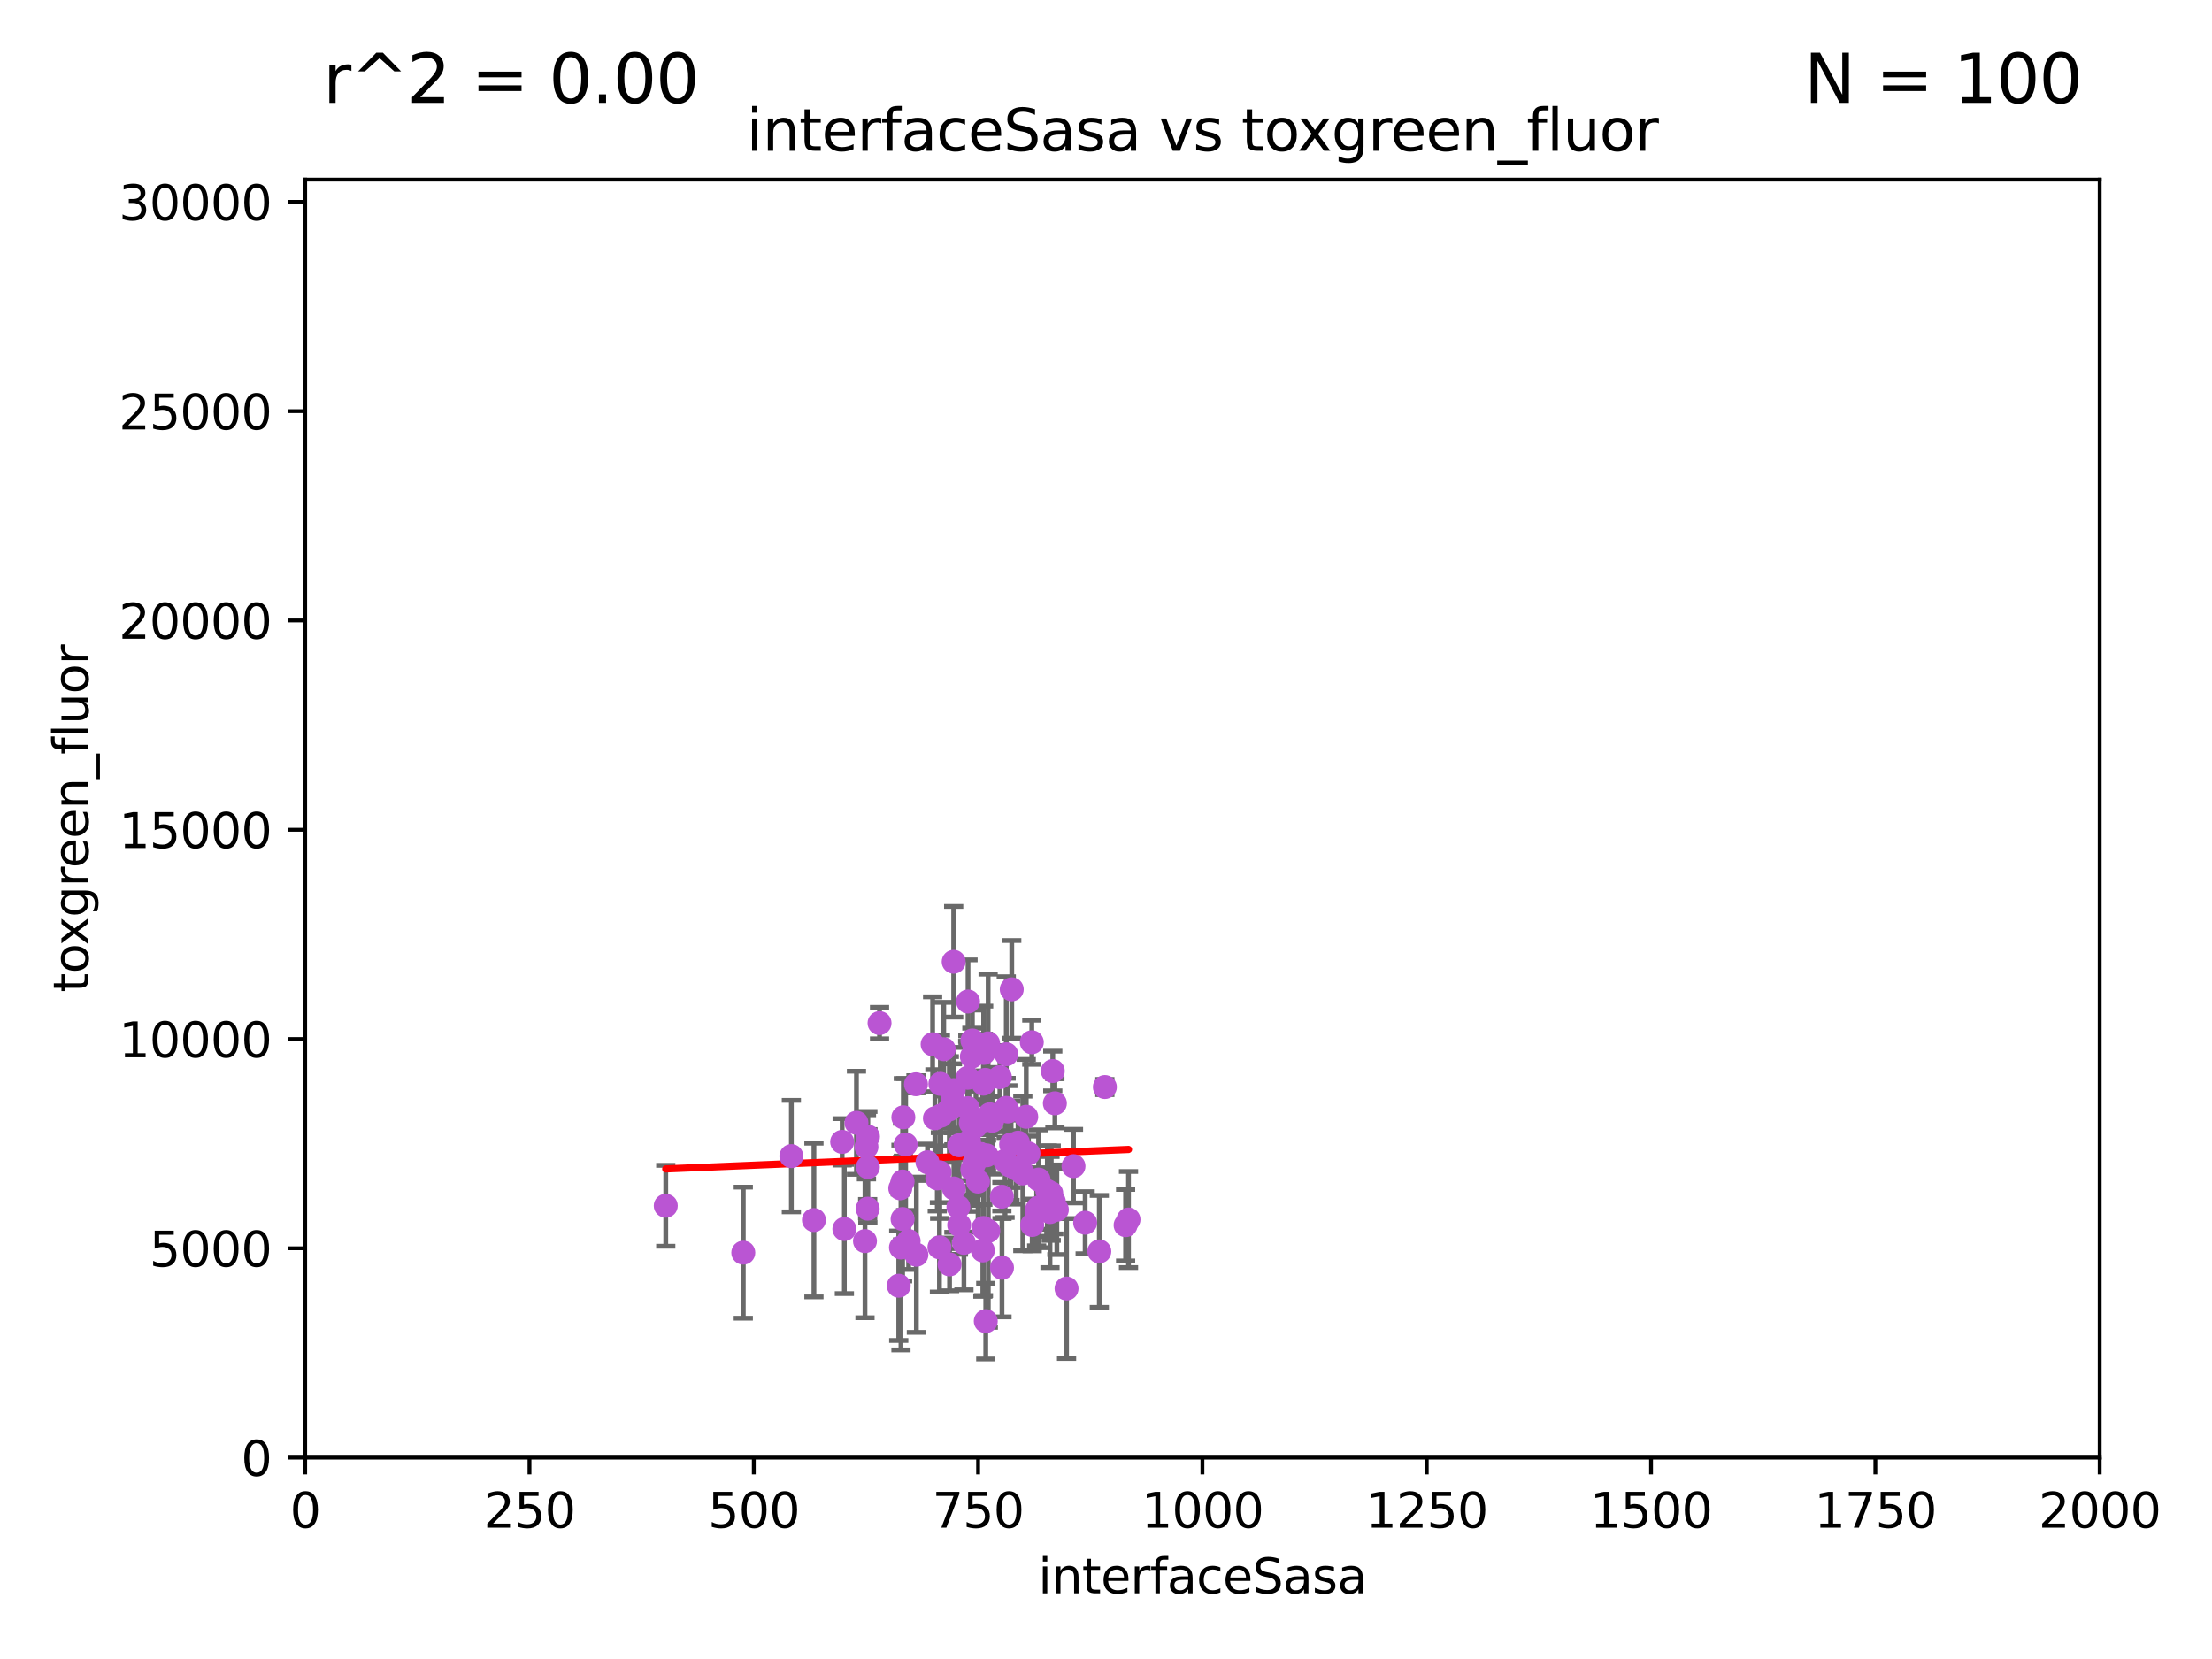 <?xml version="1.0" encoding="utf-8" standalone="no"?>
<!DOCTYPE svg PUBLIC "-//W3C//DTD SVG 1.1//EN"
  "http://www.w3.org/Graphics/SVG/1.1/DTD/svg11.dtd">
<svg xmlns:xlink="http://www.w3.org/1999/xlink" width="460.8pt" height="345.6pt" viewBox="0 0 460.8 345.6" xmlns="http://www.w3.org/2000/svg" version="1.1">
 <defs>
  <style type="text/css">*{stroke-linejoin: round; stroke-linecap: butt}</style>
 </defs>
 <g id="figure_1">
  <g id="patch_1">
   <path d="M 0 345.6 
L 460.8 345.6 
L 460.8 0 
L 0 0 
z
" style="fill: #ffffff"/>
  </g>
  <g id="axes_1">
   <g id="patch_2">
    <path d="M 63.571 303.64 
L 437.4 303.64 
L 437.4 37.411 
L 63.571 37.411 
z
" style="fill: #ffffff"/>
   </g>
   <g id="PathCollection_1">
    <defs>
     <path id="m666a588932" d="M 0 1.118 
C 0.297 1.118 0.581 1 0.791 0.791 
C 1 0.581 1.118 0.297 1.118 0 
C 1.118 -0.297 1 -0.581 0.791 -0.791 
C 0.581 -1 0.297 -1.118 0 -1.118 
C -0.297 -1.118 -0.581 -1 -0.791 -0.791 
C -1 -0.581 -1.118 -0.297 -1.118 0 
C -1.118 0.297 -1 0.581 -0.791 0.791 
C -0.581 1 -0.297 1.118 0 1.118 
z
" style="stroke: #ba55d3"/>
    </defs>
    <g clip-path="url(#p67180ebade)">
     <use xlink:href="#m666a588932" x="234.484" y="255.227" style="fill: #ba55d3; stroke: #ba55d3"/>
     <use xlink:href="#m666a588932" x="218.733" y="252.494" style="fill: #ba55d3; stroke: #ba55d3"/>
     <use xlink:href="#m666a588932" x="188.181" y="232.757" style="fill: #ba55d3; stroke: #ba55d3"/>
     <use xlink:href="#m666a588932" x="201.656" y="208.633" style="fill: #ba55d3; stroke: #ba55d3"/>
     <use xlink:href="#m666a588932" x="223.628" y="242.93" style="fill: #ba55d3; stroke: #ba55d3"/>
     <use xlink:href="#m666a588932" x="205.843" y="217.361" style="fill: #ba55d3; stroke: #ba55d3"/>
     <use xlink:href="#m666a588932" x="180.815" y="236.776" style="fill: #ba55d3; stroke: #ba55d3"/>
     <use xlink:href="#m666a588932" x="195.991" y="232.42" style="fill: #ba55d3; stroke: #ba55d3"/>
     <use xlink:href="#m666a588932" x="197.757" y="231.11" style="fill: #ba55d3; stroke: #ba55d3"/>
     <use xlink:href="#m666a588932" x="202.458" y="220.106" style="fill: #ba55d3; stroke: #ba55d3"/>
     <use xlink:href="#m666a588932" x="216.353" y="245.732" style="fill: #ba55d3; stroke: #ba55d3"/>
     <use xlink:href="#m666a588932" x="229.009" y="260.692" style="fill: #ba55d3; stroke: #ba55d3"/>
     <use xlink:href="#m666a588932" x="209.621" y="219.625" style="fill: #ba55d3; stroke: #ba55d3"/>
     <use xlink:href="#m666a588932" x="215.024" y="255.189" style="fill: #ba55d3; stroke: #ba55d3"/>
     <use xlink:href="#m666a588932" x="204.748" y="260.492" style="fill: #ba55d3; stroke: #ba55d3"/>
     <use xlink:href="#m666a588932" x="226.056" y="254.715" style="fill: #ba55d3; stroke: #ba55d3"/>
     <use xlink:href="#m666a588932" x="210.406" y="242.807" style="fill: #ba55d3; stroke: #ba55d3"/>
     <use xlink:href="#m666a588932" x="169.557" y="254.159" style="fill: #ba55d3; stroke: #ba55d3"/>
     <use xlink:href="#m666a588932" x="235.088" y="254.055" style="fill: #ba55d3; stroke: #ba55d3"/>
     <use xlink:href="#m666a588932" x="198.667" y="200.35" style="fill: #ba55d3; stroke: #ba55d3"/>
     <use xlink:href="#m666a588932" x="178.415" y="233.899" style="fill: #ba55d3; stroke: #ba55d3"/>
     <use xlink:href="#m666a588932" x="202.955" y="242.329" style="fill: #ba55d3; stroke: #ba55d3"/>
     <use xlink:href="#m666a588932" x="195.701" y="259.842" style="fill: #ba55d3; stroke: #ba55d3"/>
     <use xlink:href="#m666a588932" x="194.28" y="217.537" style="fill: #ba55d3; stroke: #ba55d3"/>
     <use xlink:href="#m666a588932" x="210.635" y="238.403" style="fill: #ba55d3; stroke: #ba55d3"/>
     <use xlink:href="#m666a588932" x="202.544" y="243.646" style="fill: #ba55d3; stroke: #ba55d3"/>
     <use xlink:href="#m666a588932" x="214.942" y="217.122" style="fill: #ba55d3; stroke: #ba55d3"/>
     <use xlink:href="#m666a588932" x="190.811" y="225.873" style="fill: #ba55d3; stroke: #ba55d3"/>
     <use xlink:href="#m666a588932" x="188.024" y="246.136" style="fill: #ba55d3; stroke: #ba55d3"/>
     <use xlink:href="#m666a588932" x="204.858" y="225.755" style="fill: #ba55d3; stroke: #ba55d3"/>
     <use xlink:href="#m666a588932" x="219.312" y="223.115" style="fill: #ba55d3; stroke: #ba55d3"/>
     <use xlink:href="#m666a588932" x="216.299" y="251.591" style="fill: #ba55d3; stroke: #ba55d3"/>
     <use xlink:href="#m666a588932" x="204.252" y="240.388" style="fill: #ba55d3; stroke: #ba55d3"/>
     <use xlink:href="#m666a588932" x="219.527" y="250.295" style="fill: #ba55d3; stroke: #ba55d3"/>
     <use xlink:href="#m666a588932" x="205.256" y="224.956" style="fill: #ba55d3; stroke: #ba55d3"/>
     <use xlink:href="#m666a588932" x="209.596" y="230.797" style="fill: #ba55d3; stroke: #ba55d3"/>
     <use xlink:href="#m666a588932" x="183.223" y="213.128" style="fill: #ba55d3; stroke: #ba55d3"/>
     <use xlink:href="#m666a588932" x="195.895" y="225.788" style="fill: #ba55d3; stroke: #ba55d3"/>
     <use xlink:href="#m666a588932" x="218.177" y="248.128" style="fill: #ba55d3; stroke: #ba55d3"/>
     <use xlink:href="#m666a588932" x="220.164" y="252.012" style="fill: #ba55d3; stroke: #ba55d3"/>
     <use xlink:href="#m666a588932" x="206.675" y="233.482" style="fill: #ba55d3; stroke: #ba55d3"/>
     <use xlink:href="#m666a588932" x="201.662" y="238.55" style="fill: #ba55d3; stroke: #ba55d3"/>
     <use xlink:href="#m666a588932" x="198.413" y="228.317" style="fill: #ba55d3; stroke: #ba55d3"/>
     <use xlink:href="#m666a588932" x="199.815" y="255.201" style="fill: #ba55d3; stroke: #ba55d3"/>
     <use xlink:href="#m666a588932" x="211.686" y="243.445" style="fill: #ba55d3; stroke: #ba55d3"/>
     <use xlink:href="#m666a588932" x="218.991" y="248.556" style="fill: #ba55d3; stroke: #ba55d3"/>
     <use xlink:href="#m666a588932" x="198.71" y="247.584" style="fill: #ba55d3; stroke: #ba55d3"/>
     <use xlink:href="#m666a588932" x="215.955" y="252.158" style="fill: #ba55d3; stroke: #ba55d3"/>
     <use xlink:href="#m666a588932" x="187.544" y="247.55" style="fill: #ba55d3; stroke: #ba55d3"/>
     <use xlink:href="#m666a588932" x="205.351" y="275.214" style="fill: #ba55d3; stroke: #ba55d3"/>
     <use xlink:href="#m666a588932" x="222.183" y="268.427" style="fill: #ba55d3; stroke: #ba55d3"/>
     <use xlink:href="#m666a588932" x="195.748" y="244.212" style="fill: #ba55d3; stroke: #ba55d3"/>
     <use xlink:href="#m666a588932" x="199.811" y="238.578" style="fill: #ba55d3; stroke: #ba55d3"/>
     <use xlink:href="#m666a588932" x="205.51" y="240.679" style="fill: #ba55d3; stroke: #ba55d3"/>
     <use xlink:href="#m666a588932" x="210.766" y="206.099" style="fill: #ba55d3; stroke: #ba55d3"/>
     <use xlink:href="#m666a588932" x="164.855" y="240.839" style="fill: #ba55d3; stroke: #ba55d3"/>
     <use xlink:href="#m666a588932" x="187.224" y="267.845" style="fill: #ba55d3; stroke: #ba55d3"/>
     <use xlink:href="#m666a588932" x="208.707" y="249.298" style="fill: #ba55d3; stroke: #ba55d3"/>
     <use xlink:href="#m666a588932" x="219.749" y="229.843" style="fill: #ba55d3; stroke: #ba55d3"/>
     <use xlink:href="#m666a588932" x="201.596" y="224.525" style="fill: #ba55d3; stroke: #ba55d3"/>
     <use xlink:href="#m666a588932" x="212.071" y="238.038" style="fill: #ba55d3; stroke: #ba55d3"/>
     <use xlink:href="#m666a588932" x="197.806" y="263.397" style="fill: #ba55d3; stroke: #ba55d3"/>
     <use xlink:href="#m666a588932" x="208.731" y="264.088" style="fill: #ba55d3; stroke: #ba55d3"/>
     <use xlink:href="#m666a588932" x="209.955" y="231.542" style="fill: #ba55d3; stroke: #ba55d3"/>
     <use xlink:href="#m666a588932" x="200.802" y="258.911" style="fill: #ba55d3; stroke: #ba55d3"/>
     <use xlink:href="#m666a588932" x="196.598" y="218.571" style="fill: #ba55d3; stroke: #ba55d3"/>
     <use xlink:href="#m666a588932" x="180.191" y="258.548" style="fill: #ba55d3; stroke: #ba55d3"/>
     <use xlink:href="#m666a588932" x="208.292" y="224.393" style="fill: #ba55d3; stroke: #ba55d3"/>
     <use xlink:href="#m666a588932" x="204.862" y="255.815" style="fill: #ba55d3; stroke: #ba55d3"/>
     <use xlink:href="#m666a588932" x="205.88" y="256.435" style="fill: #ba55d3; stroke: #ba55d3"/>
     <use xlink:href="#m666a588932" x="199.654" y="251.441" style="fill: #ba55d3; stroke: #ba55d3"/>
     <use xlink:href="#m666a588932" x="204.91" y="219.344" style="fill: #ba55d3; stroke: #ba55d3"/>
     <use xlink:href="#m666a588932" x="214.25" y="240.278" style="fill: #ba55d3; stroke: #ba55d3"/>
     <use xlink:href="#m666a588932" x="209.37" y="241.824" style="fill: #ba55d3; stroke: #ba55d3"/>
     <use xlink:href="#m666a588932" x="203.303" y="234.601" style="fill: #ba55d3; stroke: #ba55d3"/>
     <use xlink:href="#m666a588932" x="198.665" y="227.089" style="fill: #ba55d3; stroke: #ba55d3"/>
     <use xlink:href="#m666a588932" x="202.237" y="233.942" style="fill: #ba55d3; stroke: #ba55d3"/>
     <use xlink:href="#m666a588932" x="230.164" y="226.449" style="fill: #ba55d3; stroke: #ba55d3"/>
     <use xlink:href="#m666a588932" x="194.755" y="232.957" style="fill: #ba55d3; stroke: #ba55d3"/>
     <use xlink:href="#m666a588932" x="202.561" y="216.75" style="fill: #ba55d3; stroke: #ba55d3"/>
     <use xlink:href="#m666a588932" x="138.688" y="251.186" style="fill: #ba55d3; stroke: #ba55d3"/>
     <use xlink:href="#m666a588932" x="187.686" y="259.881" style="fill: #ba55d3; stroke: #ba55d3"/>
     <use xlink:href="#m666a588932" x="188.66" y="238.416" style="fill: #ba55d3; stroke: #ba55d3"/>
     <use xlink:href="#m666a588932" x="180.499" y="238.911" style="fill: #ba55d3; stroke: #ba55d3"/>
     <use xlink:href="#m666a588932" x="175.897" y="256.024" style="fill: #ba55d3; stroke: #ba55d3"/>
     <use xlink:href="#m666a588932" x="180.752" y="251.794" style="fill: #ba55d3; stroke: #ba55d3"/>
     <use xlink:href="#m666a588932" x="201.622" y="230.851" style="fill: #ba55d3; stroke: #ba55d3"/>
     <use xlink:href="#m666a588932" x="175.436" y="237.872" style="fill: #ba55d3; stroke: #ba55d3"/>
     <use xlink:href="#m666a588932" x="188.024" y="253.956" style="fill: #ba55d3; stroke: #ba55d3"/>
     <use xlink:href="#m666a588932" x="195.252" y="245.488" style="fill: #ba55d3; stroke: #ba55d3"/>
     <use xlink:href="#m666a588932" x="189.284" y="258.527" style="fill: #ba55d3; stroke: #ba55d3"/>
     <use xlink:href="#m666a588932" x="201.865" y="237.788" style="fill: #ba55d3; stroke: #ba55d3"/>
     <use xlink:href="#m666a588932" x="213.781" y="232.644" style="fill: #ba55d3; stroke: #ba55d3"/>
     <use xlink:href="#m666a588932" x="180.793" y="243.124" style="fill: #ba55d3; stroke: #ba55d3"/>
     <use xlink:href="#m666a588932" x="193.211" y="242.12" style="fill: #ba55d3; stroke: #ba55d3"/>
     <use xlink:href="#m666a588932" x="203.744" y="246.147" style="fill: #ba55d3; stroke: #ba55d3"/>
     <use xlink:href="#m666a588932" x="213.071" y="244.448" style="fill: #ba55d3; stroke: #ba55d3"/>
     <use xlink:href="#m666a588932" x="206.204" y="232.127" style="fill: #ba55d3; stroke: #ba55d3"/>
     <use xlink:href="#m666a588932" x="154.84" y="260.954" style="fill: #ba55d3; stroke: #ba55d3"/>
     <use xlink:href="#m666a588932" x="190.897" y="261.385" style="fill: #ba55d3; stroke: #ba55d3"/>
    </g>
   </g>
   <g id="matplotlib.axis_1">
    <g id="xtick_1">
     <g id="line2d_1">
      <defs>
       <path id="m56e201e1f2" d="M 0 0 
L 0 3.5 
" style="stroke: #000000; stroke-width: 0.8"/>
      </defs>
      <g>
       <use xlink:href="#m56e201e1f2" x="63.571" y="303.64" style="stroke: #000000; stroke-width: 0.8"/>
      </g>
     </g>
     <g id="text_1">
      <!-- 0 -->
      <g transform="translate(60.39 318.238)scale(0.1 -0.1)">
       <defs>
        <path id="DejaVuSans-30" d="M 2034 4250 
Q 1547 4250 1301 3770 
Q 1056 3291 1056 2328 
Q 1056 1369 1301 889 
Q 1547 409 2034 409 
Q 2525 409 2770 889 
Q 3016 1369 3016 2328 
Q 3016 3291 2770 3770 
Q 2525 4250 2034 4250 
z
M 2034 4750 
Q 2819 4750 3233 4129 
Q 3647 3509 3647 2328 
Q 3647 1150 3233 529 
Q 2819 -91 2034 -91 
Q 1250 -91 836 529 
Q 422 1150 422 2328 
Q 422 3509 836 4129 
Q 1250 4750 2034 4750 
z
" transform="scale(0.016)"/>
       </defs>
       <use xlink:href="#DejaVuSans-30"/>
      </g>
     </g>
    </g>
    <g id="xtick_2">
     <g id="line2d_2">
      <g>
       <use xlink:href="#m56e201e1f2" x="110.3" y="303.64" style="stroke: #000000; stroke-width: 0.8"/>
      </g>
     </g>
     <g id="text_2">
      <!-- 250 -->
      <g transform="translate(100.756 318.238)scale(0.1 -0.1)">
       <defs>
        <path id="DejaVuSans-32" d="M 1228 531 
L 3431 531 
L 3431 0 
L 469 0 
L 469 531 
Q 828 903 1448 1529 
Q 2069 2156 2228 2338 
Q 2531 2678 2651 2914 
Q 2772 3150 2772 3378 
Q 2772 3750 2511 3984 
Q 2250 4219 1831 4219 
Q 1534 4219 1204 4116 
Q 875 4013 500 3803 
L 500 4441 
Q 881 4594 1212 4672 
Q 1544 4750 1819 4750 
Q 2544 4750 2975 4387 
Q 3406 4025 3406 3419 
Q 3406 3131 3298 2873 
Q 3191 2616 2906 2266 
Q 2828 2175 2409 1742 
Q 1991 1309 1228 531 
z
" transform="scale(0.016)"/>
        <path id="DejaVuSans-35" d="M 691 4666 
L 3169 4666 
L 3169 4134 
L 1269 4134 
L 1269 2991 
Q 1406 3038 1543 3061 
Q 1681 3084 1819 3084 
Q 2600 3084 3056 2656 
Q 3513 2228 3513 1497 
Q 3513 744 3044 326 
Q 2575 -91 1722 -91 
Q 1428 -91 1123 -41 
Q 819 9 494 109 
L 494 744 
Q 775 591 1075 516 
Q 1375 441 1709 441 
Q 2250 441 2565 725 
Q 2881 1009 2881 1497 
Q 2881 1984 2565 2268 
Q 2250 2553 1709 2553 
Q 1456 2553 1204 2497 
Q 953 2441 691 2322 
L 691 4666 
z
" transform="scale(0.016)"/>
       </defs>
       <use xlink:href="#DejaVuSans-32"/>
       <use xlink:href="#DejaVuSans-35" x="63.623"/>
       <use xlink:href="#DejaVuSans-30" x="127.246"/>
      </g>
     </g>
    </g>
    <g id="xtick_3">
     <g id="line2d_3">
      <g>
       <use xlink:href="#m56e201e1f2" x="157.028" y="303.64" style="stroke: #000000; stroke-width: 0.8"/>
      </g>
     </g>
     <g id="text_3">
      <!-- 500 -->
      <g transform="translate(147.485 318.238)scale(0.1 -0.1)">
       <use xlink:href="#DejaVuSans-35"/>
       <use xlink:href="#DejaVuSans-30" x="63.623"/>
       <use xlink:href="#DejaVuSans-30" x="127.246"/>
      </g>
     </g>
    </g>
    <g id="xtick_4">
     <g id="line2d_4">
      <g>
       <use xlink:href="#m56e201e1f2" x="203.757" y="303.64" style="stroke: #000000; stroke-width: 0.8"/>
      </g>
     </g>
     <g id="text_4">
      <!-- 750 -->
      <g transform="translate(194.213 318.238)scale(0.1 -0.1)">
       <defs>
        <path id="DejaVuSans-37" d="M 525 4666 
L 3525 4666 
L 3525 4397 
L 1831 0 
L 1172 0 
L 2766 4134 
L 525 4134 
L 525 4666 
z
" transform="scale(0.016)"/>
       </defs>
       <use xlink:href="#DejaVuSans-37"/>
       <use xlink:href="#DejaVuSans-35" x="63.623"/>
       <use xlink:href="#DejaVuSans-30" x="127.246"/>
      </g>
     </g>
    </g>
    <g id="xtick_5">
     <g id="line2d_5">
      <g>
       <use xlink:href="#m56e201e1f2" x="250.486" y="303.64" style="stroke: #000000; stroke-width: 0.8"/>
      </g>
     </g>
     <g id="text_5">
      <!-- 1000 -->
      <g transform="translate(237.761 318.238)scale(0.1 -0.1)">
       <defs>
        <path id="DejaVuSans-31" d="M 794 531 
L 1825 531 
L 1825 4091 
L 703 3866 
L 703 4441 
L 1819 4666 
L 2450 4666 
L 2450 531 
L 3481 531 
L 3481 0 
L 794 0 
L 794 531 
z
" transform="scale(0.016)"/>
       </defs>
       <use xlink:href="#DejaVuSans-31"/>
       <use xlink:href="#DejaVuSans-30" x="63.623"/>
       <use xlink:href="#DejaVuSans-30" x="127.246"/>
       <use xlink:href="#DejaVuSans-30" x="190.869"/>
      </g>
     </g>
    </g>
    <g id="xtick_6">
     <g id="line2d_6">
      <g>
       <use xlink:href="#m56e201e1f2" x="297.214" y="303.64" style="stroke: #000000; stroke-width: 0.8"/>
      </g>
     </g>
     <g id="text_6">
      <!-- 1250 -->
      <g transform="translate(284.489 318.238)scale(0.1 -0.1)">
       <use xlink:href="#DejaVuSans-31"/>
       <use xlink:href="#DejaVuSans-32" x="63.623"/>
       <use xlink:href="#DejaVuSans-35" x="127.246"/>
       <use xlink:href="#DejaVuSans-30" x="190.869"/>
      </g>
     </g>
    </g>
    <g id="xtick_7">
     <g id="line2d_7">
      <g>
       <use xlink:href="#m56e201e1f2" x="343.943" y="303.64" style="stroke: #000000; stroke-width: 0.8"/>
      </g>
     </g>
     <g id="text_7">
      <!-- 1500 -->
      <g transform="translate(331.218 318.238)scale(0.1 -0.1)">
       <use xlink:href="#DejaVuSans-31"/>
       <use xlink:href="#DejaVuSans-35" x="63.623"/>
       <use xlink:href="#DejaVuSans-30" x="127.246"/>
       <use xlink:href="#DejaVuSans-30" x="190.869"/>
      </g>
     </g>
    </g>
    <g id="xtick_8">
     <g id="line2d_8">
      <g>
       <use xlink:href="#m56e201e1f2" x="390.671" y="303.64" style="stroke: #000000; stroke-width: 0.8"/>
      </g>
     </g>
     <g id="text_8">
      <!-- 1750 -->
      <g transform="translate(377.946 318.238)scale(0.1 -0.1)">
       <use xlink:href="#DejaVuSans-31"/>
       <use xlink:href="#DejaVuSans-37" x="63.623"/>
       <use xlink:href="#DejaVuSans-35" x="127.246"/>
       <use xlink:href="#DejaVuSans-30" x="190.869"/>
      </g>
     </g>
    </g>
    <g id="xtick_9">
     <g id="line2d_9">
      <g>
       <use xlink:href="#m56e201e1f2" x="437.4" y="303.64" style="stroke: #000000; stroke-width: 0.8"/>
      </g>
     </g>
     <g id="text_9">
      <!-- 2000 -->
      <g transform="translate(424.675 318.238)scale(0.1 -0.1)">
       <use xlink:href="#DejaVuSans-32"/>
       <use xlink:href="#DejaVuSans-30" x="63.623"/>
       <use xlink:href="#DejaVuSans-30" x="127.246"/>
       <use xlink:href="#DejaVuSans-30" x="190.869"/>
      </g>
     </g>
    </g>
    <g id="text_10">
     <!-- interfaceSasa -->
     <g transform="translate(216.279 331.917)scale(0.1 -0.1)">
      <defs>
       <path id="DejaVuSans-69" d="M 603 3500 
L 1178 3500 
L 1178 0 
L 603 0 
L 603 3500 
z
M 603 4863 
L 1178 4863 
L 1178 4134 
L 603 4134 
L 603 4863 
z
" transform="scale(0.016)"/>
       <path id="DejaVuSans-6e" d="M 3513 2113 
L 3513 0 
L 2938 0 
L 2938 2094 
Q 2938 2591 2744 2837 
Q 2550 3084 2163 3084 
Q 1697 3084 1428 2787 
Q 1159 2491 1159 1978 
L 1159 0 
L 581 0 
L 581 3500 
L 1159 3500 
L 1159 2956 
Q 1366 3272 1645 3428 
Q 1925 3584 2291 3584 
Q 2894 3584 3203 3211 
Q 3513 2838 3513 2113 
z
" transform="scale(0.016)"/>
       <path id="DejaVuSans-74" d="M 1172 4494 
L 1172 3500 
L 2356 3500 
L 2356 3053 
L 1172 3053 
L 1172 1153 
Q 1172 725 1289 603 
Q 1406 481 1766 481 
L 2356 481 
L 2356 0 
L 1766 0 
Q 1100 0 847 248 
Q 594 497 594 1153 
L 594 3053 
L 172 3053 
L 172 3500 
L 594 3500 
L 594 4494 
L 1172 4494 
z
" transform="scale(0.016)"/>
       <path id="DejaVuSans-65" d="M 3597 1894 
L 3597 1613 
L 953 1613 
Q 991 1019 1311 708 
Q 1631 397 2203 397 
Q 2534 397 2845 478 
Q 3156 559 3463 722 
L 3463 178 
Q 3153 47 2828 -22 
Q 2503 -91 2169 -91 
Q 1331 -91 842 396 
Q 353 884 353 1716 
Q 353 2575 817 3079 
Q 1281 3584 2069 3584 
Q 2775 3584 3186 3129 
Q 3597 2675 3597 1894 
z
M 3022 2063 
Q 3016 2534 2758 2815 
Q 2500 3097 2075 3097 
Q 1594 3097 1305 2825 
Q 1016 2553 972 2059 
L 3022 2063 
z
" transform="scale(0.016)"/>
       <path id="DejaVuSans-72" d="M 2631 2963 
Q 2534 3019 2420 3045 
Q 2306 3072 2169 3072 
Q 1681 3072 1420 2755 
Q 1159 2438 1159 1844 
L 1159 0 
L 581 0 
L 581 3500 
L 1159 3500 
L 1159 2956 
Q 1341 3275 1631 3429 
Q 1922 3584 2338 3584 
Q 2397 3584 2469 3576 
Q 2541 3569 2628 3553 
L 2631 2963 
z
" transform="scale(0.016)"/>
       <path id="DejaVuSans-66" d="M 2375 4863 
L 2375 4384 
L 1825 4384 
Q 1516 4384 1395 4259 
Q 1275 4134 1275 3809 
L 1275 3500 
L 2222 3500 
L 2222 3053 
L 1275 3053 
L 1275 0 
L 697 0 
L 697 3053 
L 147 3053 
L 147 3500 
L 697 3500 
L 697 3744 
Q 697 4328 969 4595 
Q 1241 4863 1831 4863 
L 2375 4863 
z
" transform="scale(0.016)"/>
       <path id="DejaVuSans-61" d="M 2194 1759 
Q 1497 1759 1228 1600 
Q 959 1441 959 1056 
Q 959 750 1161 570 
Q 1363 391 1709 391 
Q 2188 391 2477 730 
Q 2766 1069 2766 1631 
L 2766 1759 
L 2194 1759 
z
M 3341 1997 
L 3341 0 
L 2766 0 
L 2766 531 
Q 2569 213 2275 61 
Q 1981 -91 1556 -91 
Q 1019 -91 701 211 
Q 384 513 384 1019 
Q 384 1609 779 1909 
Q 1175 2209 1959 2209 
L 2766 2209 
L 2766 2266 
Q 2766 2663 2505 2880 
Q 2244 3097 1772 3097 
Q 1472 3097 1187 3025 
Q 903 2953 641 2809 
L 641 3341 
Q 956 3463 1253 3523 
Q 1550 3584 1831 3584 
Q 2591 3584 2966 3190 
Q 3341 2797 3341 1997 
z
" transform="scale(0.016)"/>
       <path id="DejaVuSans-63" d="M 3122 3366 
L 3122 2828 
Q 2878 2963 2633 3030 
Q 2388 3097 2138 3097 
Q 1578 3097 1268 2742 
Q 959 2388 959 1747 
Q 959 1106 1268 751 
Q 1578 397 2138 397 
Q 2388 397 2633 464 
Q 2878 531 3122 666 
L 3122 134 
Q 2881 22 2623 -34 
Q 2366 -91 2075 -91 
Q 1284 -91 818 406 
Q 353 903 353 1747 
Q 353 2603 823 3093 
Q 1294 3584 2113 3584 
Q 2378 3584 2631 3529 
Q 2884 3475 3122 3366 
z
" transform="scale(0.016)"/>
       <path id="DejaVuSans-53" d="M 3425 4513 
L 3425 3897 
Q 3066 4069 2747 4153 
Q 2428 4238 2131 4238 
Q 1616 4238 1336 4038 
Q 1056 3838 1056 3469 
Q 1056 3159 1242 3001 
Q 1428 2844 1947 2747 
L 2328 2669 
Q 3034 2534 3370 2195 
Q 3706 1856 3706 1288 
Q 3706 609 3251 259 
Q 2797 -91 1919 -91 
Q 1588 -91 1214 -16 
Q 841 59 441 206 
L 441 856 
Q 825 641 1194 531 
Q 1563 422 1919 422 
Q 2459 422 2753 634 
Q 3047 847 3047 1241 
Q 3047 1584 2836 1778 
Q 2625 1972 2144 2069 
L 1759 2144 
Q 1053 2284 737 2584 
Q 422 2884 422 3419 
Q 422 4038 858 4394 
Q 1294 4750 2059 4750 
Q 2388 4750 2728 4690 
Q 3069 4631 3425 4513 
z
" transform="scale(0.016)"/>
       <path id="DejaVuSans-73" d="M 2834 3397 
L 2834 2853 
Q 2591 2978 2328 3040 
Q 2066 3103 1784 3103 
Q 1356 3103 1142 2972 
Q 928 2841 928 2578 
Q 928 2378 1081 2264 
Q 1234 2150 1697 2047 
L 1894 2003 
Q 2506 1872 2764 1633 
Q 3022 1394 3022 966 
Q 3022 478 2636 193 
Q 2250 -91 1575 -91 
Q 1294 -91 989 -36 
Q 684 19 347 128 
L 347 722 
Q 666 556 975 473 
Q 1284 391 1588 391 
Q 1994 391 2212 530 
Q 2431 669 2431 922 
Q 2431 1156 2273 1281 
Q 2116 1406 1581 1522 
L 1381 1569 
Q 847 1681 609 1914 
Q 372 2147 372 2553 
Q 372 3047 722 3315 
Q 1072 3584 1716 3584 
Q 2034 3584 2315 3537 
Q 2597 3491 2834 3397 
z
" transform="scale(0.016)"/>
      </defs>
      <use xlink:href="#DejaVuSans-69"/>
      <use xlink:href="#DejaVuSans-6e" x="27.783"/>
      <use xlink:href="#DejaVuSans-74" x="91.162"/>
      <use xlink:href="#DejaVuSans-65" x="130.371"/>
      <use xlink:href="#DejaVuSans-72" x="191.895"/>
      <use xlink:href="#DejaVuSans-66" x="233.008"/>
      <use xlink:href="#DejaVuSans-61" x="268.213"/>
      <use xlink:href="#DejaVuSans-63" x="329.492"/>
      <use xlink:href="#DejaVuSans-65" x="384.473"/>
      <use xlink:href="#DejaVuSans-53" x="445.996"/>
      <use xlink:href="#DejaVuSans-61" x="509.473"/>
      <use xlink:href="#DejaVuSans-73" x="570.752"/>
      <use xlink:href="#DejaVuSans-61" x="622.852"/>
     </g>
    </g>
   </g>
   <g id="matplotlib.axis_2">
    <g id="ytick_1">
     <g id="line2d_10">
      <defs>
       <path id="mff49489465" d="M 0 0 
L -3.5 0 
" style="stroke: #000000; stroke-width: 0.8"/>
      </defs>
      <g>
       <use xlink:href="#mff49489465" x="63.571" y="303.64" style="stroke: #000000; stroke-width: 0.8"/>
      </g>
     </g>
     <g id="text_11">
      <!-- 0 -->
      <g transform="translate(50.209 307.439)scale(0.1 -0.1)">
       <use xlink:href="#DejaVuSans-30"/>
      </g>
     </g>
    </g>
    <g id="ytick_2">
     <g id="line2d_11">
      <g>
       <use xlink:href="#mff49489465" x="63.571" y="260.043" style="stroke: #000000; stroke-width: 0.8"/>
      </g>
     </g>
     <g id="text_12">
      <!-- 5000 -->
      <g transform="translate(31.121 263.843)scale(0.1 -0.1)">
       <use xlink:href="#DejaVuSans-35"/>
       <use xlink:href="#DejaVuSans-30" x="63.623"/>
       <use xlink:href="#DejaVuSans-30" x="127.246"/>
       <use xlink:href="#DejaVuSans-30" x="190.869"/>
      </g>
     </g>
    </g>
    <g id="ytick_3">
     <g id="line2d_12">
      <g>
       <use xlink:href="#mff49489465" x="63.571" y="216.447" style="stroke: #000000; stroke-width: 0.8"/>
      </g>
     </g>
     <g id="text_13">
      <!-- 10000 -->
      <g transform="translate(24.759 220.246)scale(0.1 -0.1)">
       <use xlink:href="#DejaVuSans-31"/>
       <use xlink:href="#DejaVuSans-30" x="63.623"/>
       <use xlink:href="#DejaVuSans-30" x="127.246"/>
       <use xlink:href="#DejaVuSans-30" x="190.869"/>
       <use xlink:href="#DejaVuSans-30" x="254.492"/>
      </g>
     </g>
    </g>
    <g id="ytick_4">
     <g id="line2d_13">
      <g>
       <use xlink:href="#mff49489465" x="63.571" y="172.85" style="stroke: #000000; stroke-width: 0.8"/>
      </g>
     </g>
     <g id="text_14">
      <!-- 15000 -->
      <g transform="translate(24.759 176.649)scale(0.1 -0.1)">
       <use xlink:href="#DejaVuSans-31"/>
       <use xlink:href="#DejaVuSans-35" x="63.623"/>
       <use xlink:href="#DejaVuSans-30" x="127.246"/>
       <use xlink:href="#DejaVuSans-30" x="190.869"/>
       <use xlink:href="#DejaVuSans-30" x="254.492"/>
      </g>
     </g>
    </g>
    <g id="ytick_5">
     <g id="line2d_14">
      <g>
       <use xlink:href="#mff49489465" x="63.571" y="129.254" style="stroke: #000000; stroke-width: 0.8"/>
      </g>
     </g>
     <g id="text_15">
      <!-- 20000 -->
      <g transform="translate(24.759 133.053)scale(0.1 -0.1)">
       <use xlink:href="#DejaVuSans-32"/>
       <use xlink:href="#DejaVuSans-30" x="63.623"/>
       <use xlink:href="#DejaVuSans-30" x="127.246"/>
       <use xlink:href="#DejaVuSans-30" x="190.869"/>
       <use xlink:href="#DejaVuSans-30" x="254.492"/>
      </g>
     </g>
    </g>
    <g id="ytick_6">
     <g id="line2d_15">
      <g>
       <use xlink:href="#mff49489465" x="63.571" y="85.657" style="stroke: #000000; stroke-width: 0.8"/>
      </g>
     </g>
     <g id="text_16">
      <!-- 25000 -->
      <g transform="translate(24.759 89.456)scale(0.1 -0.1)">
       <use xlink:href="#DejaVuSans-32"/>
       <use xlink:href="#DejaVuSans-35" x="63.623"/>
       <use xlink:href="#DejaVuSans-30" x="127.246"/>
       <use xlink:href="#DejaVuSans-30" x="190.869"/>
       <use xlink:href="#DejaVuSans-30" x="254.492"/>
      </g>
     </g>
    </g>
    <g id="ytick_7">
     <g id="line2d_16">
      <g>
       <use xlink:href="#mff49489465" x="63.571" y="42.06" style="stroke: #000000; stroke-width: 0.8"/>
      </g>
     </g>
     <g id="text_17">
      <!-- 30000 -->
      <g transform="translate(24.759 45.86)scale(0.1 -0.1)">
       <defs>
        <path id="DejaVuSans-33" d="M 2597 2516 
Q 3050 2419 3304 2112 
Q 3559 1806 3559 1356 
Q 3559 666 3084 287 
Q 2609 -91 1734 -91 
Q 1441 -91 1130 -33 
Q 819 25 488 141 
L 488 750 
Q 750 597 1062 519 
Q 1375 441 1716 441 
Q 2309 441 2620 675 
Q 2931 909 2931 1356 
Q 2931 1769 2642 2001 
Q 2353 2234 1838 2234 
L 1294 2234 
L 1294 2753 
L 1863 2753 
Q 2328 2753 2575 2939 
Q 2822 3125 2822 3475 
Q 2822 3834 2567 4026 
Q 2313 4219 1838 4219 
Q 1578 4219 1281 4162 
Q 984 4106 628 3988 
L 628 4550 
Q 988 4650 1302 4700 
Q 1616 4750 1894 4750 
Q 2613 4750 3031 4423 
Q 3450 4097 3450 3541 
Q 3450 3153 3228 2886 
Q 3006 2619 2597 2516 
z
" transform="scale(0.016)"/>
       </defs>
       <use xlink:href="#DejaVuSans-33"/>
       <use xlink:href="#DejaVuSans-30" x="63.623"/>
       <use xlink:href="#DejaVuSans-30" x="127.246"/>
       <use xlink:href="#DejaVuSans-30" x="190.869"/>
       <use xlink:href="#DejaVuSans-30" x="254.492"/>
      </g>
     </g>
    </g>
    <g id="text_18">
     <!-- toxgreen_fluor -->
     <g transform="translate(18.401 206.72)rotate(-90)scale(0.1 -0.1)">
      <defs>
       <path id="DejaVuSans-6f" d="M 1959 3097 
Q 1497 3097 1228 2736 
Q 959 2375 959 1747 
Q 959 1119 1226 758 
Q 1494 397 1959 397 
Q 2419 397 2687 759 
Q 2956 1122 2956 1747 
Q 2956 2369 2687 2733 
Q 2419 3097 1959 3097 
z
M 1959 3584 
Q 2709 3584 3137 3096 
Q 3566 2609 3566 1747 
Q 3566 888 3137 398 
Q 2709 -91 1959 -91 
Q 1206 -91 779 398 
Q 353 888 353 1747 
Q 353 2609 779 3096 
Q 1206 3584 1959 3584 
z
" transform="scale(0.016)"/>
       <path id="DejaVuSans-78" d="M 3513 3500 
L 2247 1797 
L 3578 0 
L 2900 0 
L 1881 1375 
L 863 0 
L 184 0 
L 1544 1831 
L 300 3500 
L 978 3500 
L 1906 2253 
L 2834 3500 
L 3513 3500 
z
" transform="scale(0.016)"/>
       <path id="DejaVuSans-67" d="M 2906 1791 
Q 2906 2416 2648 2759 
Q 2391 3103 1925 3103 
Q 1463 3103 1205 2759 
Q 947 2416 947 1791 
Q 947 1169 1205 825 
Q 1463 481 1925 481 
Q 2391 481 2648 825 
Q 2906 1169 2906 1791 
z
M 3481 434 
Q 3481 -459 3084 -895 
Q 2688 -1331 1869 -1331 
Q 1566 -1331 1297 -1286 
Q 1028 -1241 775 -1147 
L 775 -588 
Q 1028 -725 1275 -790 
Q 1522 -856 1778 -856 
Q 2344 -856 2625 -561 
Q 2906 -266 2906 331 
L 2906 616 
Q 2728 306 2450 153 
Q 2172 0 1784 0 
Q 1141 0 747 490 
Q 353 981 353 1791 
Q 353 2603 747 3093 
Q 1141 3584 1784 3584 
Q 2172 3584 2450 3431 
Q 2728 3278 2906 2969 
L 2906 3500 
L 3481 3500 
L 3481 434 
z
" transform="scale(0.016)"/>
       <path id="DejaVuSans-5f" d="M 3263 -1063 
L 3263 -1509 
L -63 -1509 
L -63 -1063 
L 3263 -1063 
z
" transform="scale(0.016)"/>
       <path id="DejaVuSans-6c" d="M 603 4863 
L 1178 4863 
L 1178 0 
L 603 0 
L 603 4863 
z
" transform="scale(0.016)"/>
       <path id="DejaVuSans-75" d="M 544 1381 
L 544 3500 
L 1119 3500 
L 1119 1403 
Q 1119 906 1312 657 
Q 1506 409 1894 409 
Q 2359 409 2629 706 
Q 2900 1003 2900 1516 
L 2900 3500 
L 3475 3500 
L 3475 0 
L 2900 0 
L 2900 538 
Q 2691 219 2414 64 
Q 2138 -91 1772 -91 
Q 1169 -91 856 284 
Q 544 659 544 1381 
z
M 1991 3584 
L 1991 3584 
z
" transform="scale(0.016)"/>
      </defs>
      <use xlink:href="#DejaVuSans-74"/>
      <use xlink:href="#DejaVuSans-6f" x="39.209"/>
      <use xlink:href="#DejaVuSans-78" x="97.266"/>
      <use xlink:href="#DejaVuSans-67" x="156.445"/>
      <use xlink:href="#DejaVuSans-72" x="219.922"/>
      <use xlink:href="#DejaVuSans-65" x="258.785"/>
      <use xlink:href="#DejaVuSans-65" x="320.309"/>
      <use xlink:href="#DejaVuSans-6e" x="381.832"/>
      <use xlink:href="#DejaVuSans-5f" x="445.211"/>
      <use xlink:href="#DejaVuSans-66" x="495.211"/>
      <use xlink:href="#DejaVuSans-6c" x="530.416"/>
      <use xlink:href="#DejaVuSans-75" x="558.199"/>
      <use xlink:href="#DejaVuSans-6f" x="621.578"/>
      <use xlink:href="#DejaVuSans-72" x="682.76"/>
     </g>
    </g>
   </g>
   <g id="LineCollection_1">
    <path d="M 234.484 262.675 
L 234.484 247.78 
" clip-path="url(#p67180ebade)" style="fill: none; stroke: #696969"/>
    <path d="M 218.733 264.059 
L 218.733 240.928 
" clip-path="url(#p67180ebade)" style="fill: none; stroke: #696969"/>
    <path d="M 188.181 240.829 
L 188.181 224.686 
" clip-path="url(#p67180ebade)" style="fill: none; stroke: #696969"/>
    <path d="M 201.656 217.311 
L 201.656 199.954 
" clip-path="url(#p67180ebade)" style="fill: none; stroke: #696969"/>
    <path d="M 223.628 250.596 
L 223.628 235.264 
" clip-path="url(#p67180ebade)" style="fill: none; stroke: #696969"/>
    <path d="M 205.843 231.794 
L 205.843 202.929 
" clip-path="url(#p67180ebade)" style="fill: none; stroke: #696969"/>
    <path d="M 180.815 238.235 
L 180.815 235.317 
" clip-path="url(#p67180ebade)" style="fill: none; stroke: #696969"/>
    <path d="M 195.991 245.418 
L 195.991 219.421 
" clip-path="url(#p67180ebade)" style="fill: none; stroke: #696969"/>
    <path d="M 197.757 242.109 
L 197.757 220.11 
" clip-path="url(#p67180ebade)" style="fill: none; stroke: #696969"/>
    <path d="M 202.458 226.019 
L 202.458 214.192 
" clip-path="url(#p67180ebade)" style="fill: none; stroke: #696969"/>
    <path d="M 216.353 256.089 
L 216.353 235.375 
" clip-path="url(#p67180ebade)" style="fill: none; stroke: #696969"/>
    <path d="M 229.009 272.347 
L 229.009 249.036 
" clip-path="url(#p67180ebade)" style="fill: none; stroke: #696969"/>
    <path d="M 209.621 235.778 
L 209.621 203.472 
" clip-path="url(#p67180ebade)" style="fill: none; stroke: #696969"/>
    <path d="M 215.024 260.576 
L 215.024 249.802 
" clip-path="url(#p67180ebade)" style="fill: none; stroke: #696969"/>
    <path d="M 204.748 270.06 
L 204.748 250.924 
" clip-path="url(#p67180ebade)" style="fill: none; stroke: #696969"/>
    <path d="M 226.056 261.178 
L 226.056 248.251 
" clip-path="url(#p67180ebade)" style="fill: none; stroke: #696969"/>
    <path d="M 210.406 250.052 
L 210.406 235.562 
" clip-path="url(#p67180ebade)" style="fill: none; stroke: #696969"/>
    <path d="M 169.557 270.168 
L 169.557 238.15 
" clip-path="url(#p67180ebade)" style="fill: none; stroke: #696969"/>
    <path d="M 235.088 264.059 
L 235.088 244.05 
" clip-path="url(#p67180ebade)" style="fill: none; stroke: #696969"/>
    <path d="M 198.667 211.878 
L 198.667 188.822 
" clip-path="url(#p67180ebade)" style="fill: none; stroke: #696969"/>
    <path d="M 178.415 244.639 
L 178.415 223.159 
" clip-path="url(#p67180ebade)" style="fill: none; stroke: #696969"/>
    <path d="M 202.955 248.955 
L 202.955 235.703 
" clip-path="url(#p67180ebade)" style="fill: none; stroke: #696969"/>
    <path d="M 195.701 269.158 
L 195.701 250.526 
" clip-path="url(#p67180ebade)" style="fill: none; stroke: #696969"/>
    <path d="M 194.28 227.418 
L 194.28 207.656 
" clip-path="url(#p67180ebade)" style="fill: none; stroke: #696969"/>
    <path d="M 210.635 247.389 
L 210.635 229.416 
" clip-path="url(#p67180ebade)" style="fill: none; stroke: #696969"/>
    <path d="M 202.544 251.108 
L 202.544 236.183 
" clip-path="url(#p67180ebade)" style="fill: none; stroke: #696969"/>
    <path d="M 214.942 221.715 
L 214.942 212.53 
" clip-path="url(#p67180ebade)" style="fill: none; stroke: #696969"/>
    <path d="M 190.811 227.671 
L 190.811 224.076 
" clip-path="url(#p67180ebade)" style="fill: none; stroke: #696969"/>
    <path d="M 188.024 258.266 
L 188.024 234.006 
" clip-path="url(#p67180ebade)" style="fill: none; stroke: #696969"/>
    <path d="M 204.858 236.087 
L 204.858 215.423 
" clip-path="url(#p67180ebade)" style="fill: none; stroke: #696969"/>
    <path d="M 219.312 227.251 
L 219.312 218.979 
" clip-path="url(#p67180ebade)" style="fill: none; stroke: #696969"/>
    <path d="M 216.299 259.919 
L 216.299 243.264 
" clip-path="url(#p67180ebade)" style="fill: none; stroke: #696969"/>
    <path d="M 204.252 242.171 
L 204.252 238.606 
" clip-path="url(#p67180ebade)" style="fill: none; stroke: #696969"/>
    <path d="M 219.527 257.05 
L 219.527 243.541 
" clip-path="url(#p67180ebade)" style="fill: none; stroke: #696969"/>
    <path d="M 205.256 230.067 
L 205.256 219.845 
" clip-path="url(#p67180ebade)" style="fill: none; stroke: #696969"/>
    <path d="M 209.596 236.965 
L 209.596 224.63 
" clip-path="url(#p67180ebade)" style="fill: none; stroke: #696969"/>
    <path d="M 183.223 216.411 
L 183.223 209.845 
" clip-path="url(#p67180ebade)" style="fill: none; stroke: #696969"/>
    <path d="M 195.895 235.959 
L 195.895 215.617 
" clip-path="url(#p67180ebade)" style="fill: none; stroke: #696969"/>
    <path d="M 218.177 257.55 
L 218.177 238.706 
" clip-path="url(#p67180ebade)" style="fill: none; stroke: #696969"/>
    <path d="M 220.164 261.345 
L 220.164 242.679 
" clip-path="url(#p67180ebade)" style="fill: none; stroke: #696969"/>
    <path d="M 206.675 244.585 
L 206.675 222.38 
" clip-path="url(#p67180ebade)" style="fill: none; stroke: #696969"/>
    <path d="M 201.662 249.879 
L 201.662 227.221 
" clip-path="url(#p67180ebade)" style="fill: none; stroke: #696969"/>
    <path d="M 198.413 235.02 
L 198.413 221.614 
" clip-path="url(#p67180ebade)" style="fill: none; stroke: #696969"/>
    <path d="M 199.815 260.105 
L 199.815 250.298 
" clip-path="url(#p67180ebade)" style="fill: none; stroke: #696969"/>
    <path d="M 211.686 250.838 
L 211.686 236.053 
" clip-path="url(#p67180ebade)" style="fill: none; stroke: #696969"/>
    <path d="M 218.991 258.393 
L 218.991 238.719 
" clip-path="url(#p67180ebade)" style="fill: none; stroke: #696969"/>
    <path d="M 198.71 256.722 
L 198.71 238.445 
" clip-path="url(#p67180ebade)" style="fill: none; stroke: #696969"/>
    <path d="M 215.955 259.531 
L 215.955 244.784 
" clip-path="url(#p67180ebade)" style="fill: none; stroke: #696969"/>
    <path d="M 187.544 248.751 
L 187.544 246.349 
" clip-path="url(#p67180ebade)" style="fill: none; stroke: #696969"/>
    <path d="M 205.351 283.098 
L 205.351 267.331 
" clip-path="url(#p67180ebade)" style="fill: none; stroke: #696969"/>
    <path d="M 222.183 282.997 
L 222.183 253.858 
" clip-path="url(#p67180ebade)" style="fill: none; stroke: #696969"/>
    <path d="M 195.748 253.824 
L 195.748 234.6 
" clip-path="url(#p67180ebade)" style="fill: none; stroke: #696969"/>
    <path d="M 199.811 247.167 
L 199.811 229.989 
" clip-path="url(#p67180ebade)" style="fill: none; stroke: #696969"/>
    <path d="M 205.51 243.837 
L 205.51 237.521 
" clip-path="url(#p67180ebade)" style="fill: none; stroke: #696969"/>
    <path d="M 210.766 216.278 
L 210.766 195.919 
" clip-path="url(#p67180ebade)" style="fill: none; stroke: #696969"/>
    <path d="M 164.855 252.449 
L 164.855 229.228 
" clip-path="url(#p67180ebade)" style="fill: none; stroke: #696969"/>
    <path d="M 187.224 279.243 
L 187.224 256.447 
" clip-path="url(#p67180ebade)" style="fill: none; stroke: #696969"/>
    <path d="M 208.707 252.265 
L 208.707 246.331 
" clip-path="url(#p67180ebade)" style="fill: none; stroke: #696969"/>
    <path d="M 219.749 234.958 
L 219.749 224.729 
" clip-path="url(#p67180ebade)" style="fill: none; stroke: #696969"/>
    <path d="M 201.596 232.145 
L 201.596 216.906 
" clip-path="url(#p67180ebade)" style="fill: none; stroke: #696969"/>
    <path d="M 212.071 242.746 
L 212.071 233.33 
" clip-path="url(#p67180ebade)" style="fill: none; stroke: #696969"/>
    <path d="M 197.806 268.891 
L 197.806 257.903 
" clip-path="url(#p67180ebade)" style="fill: none; stroke: #696969"/>
    <path d="M 208.731 274.331 
L 208.731 253.844 
" clip-path="url(#p67180ebade)" style="fill: none; stroke: #696969"/>
    <path d="M 209.955 236.92 
L 209.955 226.163 
" clip-path="url(#p67180ebade)" style="fill: none; stroke: #696969"/>
    <path d="M 200.802 268.698 
L 200.802 249.123 
" clip-path="url(#p67180ebade)" style="fill: none; stroke: #696969"/>
    <path d="M 196.598 228.332 
L 196.598 208.809 
" clip-path="url(#p67180ebade)" style="fill: none; stroke: #696969"/>
    <path d="M 180.191 274.508 
L 180.191 242.587 
" clip-path="url(#p67180ebade)" style="fill: none; stroke: #696969"/>
    <path d="M 208.292 230.972 
L 208.292 217.814 
" clip-path="url(#p67180ebade)" style="fill: none; stroke: #696969"/>
    <path d="M 204.862 269.894 
L 204.862 241.735 
" clip-path="url(#p67180ebade)" style="fill: none; stroke: #696969"/>
    <path d="M 205.88 276.509 
L 205.88 236.362 
" clip-path="url(#p67180ebade)" style="fill: none; stroke: #696969"/>
    <path d="M 199.654 261.298 
L 199.654 241.584 
" clip-path="url(#p67180ebade)" style="fill: none; stroke: #696969"/>
    <path d="M 204.91 229.098 
L 204.91 209.59 
" clip-path="url(#p67180ebade)" style="fill: none; stroke: #696969"/>
    <path d="M 214.25 243.9 
L 214.25 236.656 
" clip-path="url(#p67180ebade)" style="fill: none; stroke: #696969"/>
    <path d="M 209.37 253.63 
L 209.37 230.017 
" clip-path="url(#p67180ebade)" style="fill: none; stroke: #696969"/>
    <path d="M 203.303 241.904 
L 203.303 227.298 
" clip-path="url(#p67180ebade)" style="fill: none; stroke: #696969"/>
    <path d="M 198.665 235.981 
L 198.665 218.197 
" clip-path="url(#p67180ebade)" style="fill: none; stroke: #696969"/>
    <path d="M 202.237 238.097 
L 202.237 229.787 
" clip-path="url(#p67180ebade)" style="fill: none; stroke: #696969"/>
    <path d="M 230.164 228.029 
L 230.164 224.869 
" clip-path="url(#p67180ebade)" style="fill: none; stroke: #696969"/>
    <path d="M 194.755 243.078 
L 194.755 222.835 
" clip-path="url(#p67180ebade)" style="fill: none; stroke: #696969"/>
    <path d="M 202.561 223.09 
L 202.561 210.41 
" clip-path="url(#p67180ebade)" style="fill: none; stroke: #696969"/>
    <path d="M 138.688 259.611 
L 138.688 242.761 
" clip-path="url(#p67180ebade)" style="fill: none; stroke: #696969"/>
    <path d="M 187.686 281.209 
L 187.686 238.553 
" clip-path="url(#p67180ebade)" style="fill: none; stroke: #696969"/>
    <path d="M 188.66 252.152 
L 188.66 224.681 
" clip-path="url(#p67180ebade)" style="fill: none; stroke: #696969"/>
    <path d="M 180.499 245.601 
L 180.499 232.221 
" clip-path="url(#p67180ebade)" style="fill: none; stroke: #696969"/>
    <path d="M 175.897 269.482 
L 175.897 242.565 
" clip-path="url(#p67180ebade)" style="fill: none; stroke: #696969"/>
    <path d="M 180.752 253.719 
L 180.752 249.869 
" clip-path="url(#p67180ebade)" style="fill: none; stroke: #696969"/>
    <path d="M 201.622 245.918 
L 201.622 215.785 
" clip-path="url(#p67180ebade)" style="fill: none; stroke: #696969"/>
    <path d="M 175.436 242.704 
L 175.436 233.039 
" clip-path="url(#p67180ebade)" style="fill: none; stroke: #696969"/>
    <path d="M 188.024 266.849 
L 188.024 241.063 
" clip-path="url(#p67180ebade)" style="fill: none; stroke: #696969"/>
    <path d="M 195.252 252.278 
L 195.252 238.698 
" clip-path="url(#p67180ebade)" style="fill: none; stroke: #696969"/>
    <path d="M 189.284 264.453 
L 189.284 252.601 
" clip-path="url(#p67180ebade)" style="fill: none; stroke: #696969"/>
    <path d="M 201.865 252.351 
L 201.865 223.224 
" clip-path="url(#p67180ebade)" style="fill: none; stroke: #696969"/>
    <path d="M 213.781 244.592 
L 213.781 220.695 
" clip-path="url(#p67180ebade)" style="fill: none; stroke: #696969"/>
    <path d="M 180.793 254.694 
L 180.793 231.553 
" clip-path="url(#p67180ebade)" style="fill: none; stroke: #696969"/>
    <path d="M 193.211 245.909 
L 193.211 238.33 
" clip-path="url(#p67180ebade)" style="fill: none; stroke: #696969"/>
    <path d="M 203.744 256.673 
L 203.744 235.621 
" clip-path="url(#p67180ebade)" style="fill: none; stroke: #696969"/>
    <path d="M 213.071 260.549 
L 213.071 228.347 
" clip-path="url(#p67180ebade)" style="fill: none; stroke: #696969"/>
    <path d="M 206.204 235.831 
L 206.204 228.423 
" clip-path="url(#p67180ebade)" style="fill: none; stroke: #696969"/>
    <path d="M 154.84 274.608 
L 154.84 247.3 
" clip-path="url(#p67180ebade)" style="fill: none; stroke: #696969"/>
    <path d="M 190.897 277.557 
L 190.897 245.214 
" clip-path="url(#p67180ebade)" style="fill: none; stroke: #696969"/>
   </g>
   <g id="line2d_17">
    <defs>
     <path id="m961cf6524d" d="M 2 0 
L -2 -0 
" style="stroke: #696969"/>
    </defs>
    <g clip-path="url(#p67180ebade)">
     <use xlink:href="#m961cf6524d" x="234.484" y="262.675" style="fill: #696969; stroke: #696969"/>
     <use xlink:href="#m961cf6524d" x="218.733" y="264.059" style="fill: #696969; stroke: #696969"/>
     <use xlink:href="#m961cf6524d" x="188.181" y="240.829" style="fill: #696969; stroke: #696969"/>
     <use xlink:href="#m961cf6524d" x="201.656" y="217.311" style="fill: #696969; stroke: #696969"/>
     <use xlink:href="#m961cf6524d" x="223.628" y="250.596" style="fill: #696969; stroke: #696969"/>
     <use xlink:href="#m961cf6524d" x="205.843" y="231.794" style="fill: #696969; stroke: #696969"/>
     <use xlink:href="#m961cf6524d" x="180.815" y="238.235" style="fill: #696969; stroke: #696969"/>
     <use xlink:href="#m961cf6524d" x="195.991" y="245.418" style="fill: #696969; stroke: #696969"/>
     <use xlink:href="#m961cf6524d" x="197.757" y="242.109" style="fill: #696969; stroke: #696969"/>
     <use xlink:href="#m961cf6524d" x="202.458" y="226.019" style="fill: #696969; stroke: #696969"/>
     <use xlink:href="#m961cf6524d" x="216.353" y="256.089" style="fill: #696969; stroke: #696969"/>
     <use xlink:href="#m961cf6524d" x="229.009" y="272.347" style="fill: #696969; stroke: #696969"/>
     <use xlink:href="#m961cf6524d" x="209.621" y="235.778" style="fill: #696969; stroke: #696969"/>
     <use xlink:href="#m961cf6524d" x="215.024" y="260.576" style="fill: #696969; stroke: #696969"/>
     <use xlink:href="#m961cf6524d" x="204.748" y="270.06" style="fill: #696969; stroke: #696969"/>
     <use xlink:href="#m961cf6524d" x="226.056" y="261.178" style="fill: #696969; stroke: #696969"/>
     <use xlink:href="#m961cf6524d" x="210.406" y="250.052" style="fill: #696969; stroke: #696969"/>
     <use xlink:href="#m961cf6524d" x="169.557" y="270.168" style="fill: #696969; stroke: #696969"/>
     <use xlink:href="#m961cf6524d" x="235.088" y="264.059" style="fill: #696969; stroke: #696969"/>
     <use xlink:href="#m961cf6524d" x="198.667" y="211.878" style="fill: #696969; stroke: #696969"/>
     <use xlink:href="#m961cf6524d" x="178.415" y="244.639" style="fill: #696969; stroke: #696969"/>
     <use xlink:href="#m961cf6524d" x="202.955" y="248.955" style="fill: #696969; stroke: #696969"/>
     <use xlink:href="#m961cf6524d" x="195.701" y="269.158" style="fill: #696969; stroke: #696969"/>
     <use xlink:href="#m961cf6524d" x="194.28" y="227.418" style="fill: #696969; stroke: #696969"/>
     <use xlink:href="#m961cf6524d" x="210.635" y="247.389" style="fill: #696969; stroke: #696969"/>
     <use xlink:href="#m961cf6524d" x="202.544" y="251.108" style="fill: #696969; stroke: #696969"/>
     <use xlink:href="#m961cf6524d" x="214.942" y="221.715" style="fill: #696969; stroke: #696969"/>
     <use xlink:href="#m961cf6524d" x="190.811" y="227.671" style="fill: #696969; stroke: #696969"/>
     <use xlink:href="#m961cf6524d" x="188.024" y="258.266" style="fill: #696969; stroke: #696969"/>
     <use xlink:href="#m961cf6524d" x="204.858" y="236.087" style="fill: #696969; stroke: #696969"/>
     <use xlink:href="#m961cf6524d" x="219.312" y="227.251" style="fill: #696969; stroke: #696969"/>
     <use xlink:href="#m961cf6524d" x="216.299" y="259.919" style="fill: #696969; stroke: #696969"/>
     <use xlink:href="#m961cf6524d" x="204.252" y="242.171" style="fill: #696969; stroke: #696969"/>
     <use xlink:href="#m961cf6524d" x="219.527" y="257.05" style="fill: #696969; stroke: #696969"/>
     <use xlink:href="#m961cf6524d" x="205.256" y="230.067" style="fill: #696969; stroke: #696969"/>
     <use xlink:href="#m961cf6524d" x="209.596" y="236.965" style="fill: #696969; stroke: #696969"/>
     <use xlink:href="#m961cf6524d" x="183.223" y="216.411" style="fill: #696969; stroke: #696969"/>
     <use xlink:href="#m961cf6524d" x="195.895" y="235.959" style="fill: #696969; stroke: #696969"/>
     <use xlink:href="#m961cf6524d" x="218.177" y="257.55" style="fill: #696969; stroke: #696969"/>
     <use xlink:href="#m961cf6524d" x="220.164" y="261.345" style="fill: #696969; stroke: #696969"/>
     <use xlink:href="#m961cf6524d" x="206.675" y="244.585" style="fill: #696969; stroke: #696969"/>
     <use xlink:href="#m961cf6524d" x="201.662" y="249.879" style="fill: #696969; stroke: #696969"/>
     <use xlink:href="#m961cf6524d" x="198.413" y="235.02" style="fill: #696969; stroke: #696969"/>
     <use xlink:href="#m961cf6524d" x="199.815" y="260.105" style="fill: #696969; stroke: #696969"/>
     <use xlink:href="#m961cf6524d" x="211.686" y="250.838" style="fill: #696969; stroke: #696969"/>
     <use xlink:href="#m961cf6524d" x="218.991" y="258.393" style="fill: #696969; stroke: #696969"/>
     <use xlink:href="#m961cf6524d" x="198.71" y="256.722" style="fill: #696969; stroke: #696969"/>
     <use xlink:href="#m961cf6524d" x="215.955" y="259.531" style="fill: #696969; stroke: #696969"/>
     <use xlink:href="#m961cf6524d" x="187.544" y="248.751" style="fill: #696969; stroke: #696969"/>
     <use xlink:href="#m961cf6524d" x="205.351" y="283.098" style="fill: #696969; stroke: #696969"/>
     <use xlink:href="#m961cf6524d" x="222.183" y="282.997" style="fill: #696969; stroke: #696969"/>
     <use xlink:href="#m961cf6524d" x="195.748" y="253.824" style="fill: #696969; stroke: #696969"/>
     <use xlink:href="#m961cf6524d" x="199.811" y="247.167" style="fill: #696969; stroke: #696969"/>
     <use xlink:href="#m961cf6524d" x="205.51" y="243.837" style="fill: #696969; stroke: #696969"/>
     <use xlink:href="#m961cf6524d" x="210.766" y="216.278" style="fill: #696969; stroke: #696969"/>
     <use xlink:href="#m961cf6524d" x="164.855" y="252.449" style="fill: #696969; stroke: #696969"/>
     <use xlink:href="#m961cf6524d" x="187.224" y="279.243" style="fill: #696969; stroke: #696969"/>
     <use xlink:href="#m961cf6524d" x="208.707" y="252.265" style="fill: #696969; stroke: #696969"/>
     <use xlink:href="#m961cf6524d" x="219.749" y="234.958" style="fill: #696969; stroke: #696969"/>
     <use xlink:href="#m961cf6524d" x="201.596" y="232.145" style="fill: #696969; stroke: #696969"/>
     <use xlink:href="#m961cf6524d" x="212.071" y="242.746" style="fill: #696969; stroke: #696969"/>
     <use xlink:href="#m961cf6524d" x="197.806" y="268.891" style="fill: #696969; stroke: #696969"/>
     <use xlink:href="#m961cf6524d" x="208.731" y="274.331" style="fill: #696969; stroke: #696969"/>
     <use xlink:href="#m961cf6524d" x="209.955" y="236.92" style="fill: #696969; stroke: #696969"/>
     <use xlink:href="#m961cf6524d" x="200.802" y="268.698" style="fill: #696969; stroke: #696969"/>
     <use xlink:href="#m961cf6524d" x="196.598" y="228.332" style="fill: #696969; stroke: #696969"/>
     <use xlink:href="#m961cf6524d" x="180.191" y="274.508" style="fill: #696969; stroke: #696969"/>
     <use xlink:href="#m961cf6524d" x="208.292" y="230.972" style="fill: #696969; stroke: #696969"/>
     <use xlink:href="#m961cf6524d" x="204.862" y="269.894" style="fill: #696969; stroke: #696969"/>
     <use xlink:href="#m961cf6524d" x="205.88" y="276.509" style="fill: #696969; stroke: #696969"/>
     <use xlink:href="#m961cf6524d" x="199.654" y="261.298" style="fill: #696969; stroke: #696969"/>
     <use xlink:href="#m961cf6524d" x="204.91" y="229.098" style="fill: #696969; stroke: #696969"/>
     <use xlink:href="#m961cf6524d" x="214.25" y="243.9" style="fill: #696969; stroke: #696969"/>
     <use xlink:href="#m961cf6524d" x="209.37" y="253.63" style="fill: #696969; stroke: #696969"/>
     <use xlink:href="#m961cf6524d" x="203.303" y="241.904" style="fill: #696969; stroke: #696969"/>
     <use xlink:href="#m961cf6524d" x="198.665" y="235.981" style="fill: #696969; stroke: #696969"/>
     <use xlink:href="#m961cf6524d" x="202.237" y="238.097" style="fill: #696969; stroke: #696969"/>
     <use xlink:href="#m961cf6524d" x="230.164" y="228.029" style="fill: #696969; stroke: #696969"/>
     <use xlink:href="#m961cf6524d" x="194.755" y="243.078" style="fill: #696969; stroke: #696969"/>
     <use xlink:href="#m961cf6524d" x="202.561" y="223.09" style="fill: #696969; stroke: #696969"/>
     <use xlink:href="#m961cf6524d" x="138.688" y="259.611" style="fill: #696969; stroke: #696969"/>
     <use xlink:href="#m961cf6524d" x="187.686" y="281.209" style="fill: #696969; stroke: #696969"/>
     <use xlink:href="#m961cf6524d" x="188.66" y="252.152" style="fill: #696969; stroke: #696969"/>
     <use xlink:href="#m961cf6524d" x="180.499" y="245.601" style="fill: #696969; stroke: #696969"/>
     <use xlink:href="#m961cf6524d" x="175.897" y="269.482" style="fill: #696969; stroke: #696969"/>
     <use xlink:href="#m961cf6524d" x="180.752" y="253.719" style="fill: #696969; stroke: #696969"/>
     <use xlink:href="#m961cf6524d" x="201.622" y="245.918" style="fill: #696969; stroke: #696969"/>
     <use xlink:href="#m961cf6524d" x="175.436" y="242.704" style="fill: #696969; stroke: #696969"/>
     <use xlink:href="#m961cf6524d" x="188.024" y="266.849" style="fill: #696969; stroke: #696969"/>
     <use xlink:href="#m961cf6524d" x="195.252" y="252.278" style="fill: #696969; stroke: #696969"/>
     <use xlink:href="#m961cf6524d" x="189.284" y="264.453" style="fill: #696969; stroke: #696969"/>
     <use xlink:href="#m961cf6524d" x="201.865" y="252.351" style="fill: #696969; stroke: #696969"/>
     <use xlink:href="#m961cf6524d" x="213.781" y="244.592" style="fill: #696969; stroke: #696969"/>
     <use xlink:href="#m961cf6524d" x="180.793" y="254.694" style="fill: #696969; stroke: #696969"/>
     <use xlink:href="#m961cf6524d" x="193.211" y="245.909" style="fill: #696969; stroke: #696969"/>
     <use xlink:href="#m961cf6524d" x="203.744" y="256.673" style="fill: #696969; stroke: #696969"/>
     <use xlink:href="#m961cf6524d" x="213.071" y="260.549" style="fill: #696969; stroke: #696969"/>
     <use xlink:href="#m961cf6524d" x="206.204" y="235.831" style="fill: #696969; stroke: #696969"/>
     <use xlink:href="#m961cf6524d" x="154.84" y="274.608" style="fill: #696969; stroke: #696969"/>
     <use xlink:href="#m961cf6524d" x="190.897" y="277.557" style="fill: #696969; stroke: #696969"/>
    </g>
   </g>
   <g id="line2d_18">
    <g clip-path="url(#p67180ebade)">
     <use xlink:href="#m961cf6524d" x="234.484" y="247.78" style="fill: #696969; stroke: #696969"/>
     <use xlink:href="#m961cf6524d" x="218.733" y="240.928" style="fill: #696969; stroke: #696969"/>
     <use xlink:href="#m961cf6524d" x="188.181" y="224.686" style="fill: #696969; stroke: #696969"/>
     <use xlink:href="#m961cf6524d" x="201.656" y="199.954" style="fill: #696969; stroke: #696969"/>
     <use xlink:href="#m961cf6524d" x="223.628" y="235.264" style="fill: #696969; stroke: #696969"/>
     <use xlink:href="#m961cf6524d" x="205.843" y="202.929" style="fill: #696969; stroke: #696969"/>
     <use xlink:href="#m961cf6524d" x="180.815" y="235.317" style="fill: #696969; stroke: #696969"/>
     <use xlink:href="#m961cf6524d" x="195.991" y="219.421" style="fill: #696969; stroke: #696969"/>
     <use xlink:href="#m961cf6524d" x="197.757" y="220.11" style="fill: #696969; stroke: #696969"/>
     <use xlink:href="#m961cf6524d" x="202.458" y="214.192" style="fill: #696969; stroke: #696969"/>
     <use xlink:href="#m961cf6524d" x="216.353" y="235.375" style="fill: #696969; stroke: #696969"/>
     <use xlink:href="#m961cf6524d" x="229.009" y="249.036" style="fill: #696969; stroke: #696969"/>
     <use xlink:href="#m961cf6524d" x="209.621" y="203.472" style="fill: #696969; stroke: #696969"/>
     <use xlink:href="#m961cf6524d" x="215.024" y="249.802" style="fill: #696969; stroke: #696969"/>
     <use xlink:href="#m961cf6524d" x="204.748" y="250.924" style="fill: #696969; stroke: #696969"/>
     <use xlink:href="#m961cf6524d" x="226.056" y="248.251" style="fill: #696969; stroke: #696969"/>
     <use xlink:href="#m961cf6524d" x="210.406" y="235.562" style="fill: #696969; stroke: #696969"/>
     <use xlink:href="#m961cf6524d" x="169.557" y="238.15" style="fill: #696969; stroke: #696969"/>
     <use xlink:href="#m961cf6524d" x="235.088" y="244.05" style="fill: #696969; stroke: #696969"/>
     <use xlink:href="#m961cf6524d" x="198.667" y="188.822" style="fill: #696969; stroke: #696969"/>
     <use xlink:href="#m961cf6524d" x="178.415" y="223.159" style="fill: #696969; stroke: #696969"/>
     <use xlink:href="#m961cf6524d" x="202.955" y="235.703" style="fill: #696969; stroke: #696969"/>
     <use xlink:href="#m961cf6524d" x="195.701" y="250.526" style="fill: #696969; stroke: #696969"/>
     <use xlink:href="#m961cf6524d" x="194.28" y="207.656" style="fill: #696969; stroke: #696969"/>
     <use xlink:href="#m961cf6524d" x="210.635" y="229.416" style="fill: #696969; stroke: #696969"/>
     <use xlink:href="#m961cf6524d" x="202.544" y="236.183" style="fill: #696969; stroke: #696969"/>
     <use xlink:href="#m961cf6524d" x="214.942" y="212.53" style="fill: #696969; stroke: #696969"/>
     <use xlink:href="#m961cf6524d" x="190.811" y="224.076" style="fill: #696969; stroke: #696969"/>
     <use xlink:href="#m961cf6524d" x="188.024" y="234.006" style="fill: #696969; stroke: #696969"/>
     <use xlink:href="#m961cf6524d" x="204.858" y="215.423" style="fill: #696969; stroke: #696969"/>
     <use xlink:href="#m961cf6524d" x="219.312" y="218.979" style="fill: #696969; stroke: #696969"/>
     <use xlink:href="#m961cf6524d" x="216.299" y="243.264" style="fill: #696969; stroke: #696969"/>
     <use xlink:href="#m961cf6524d" x="204.252" y="238.606" style="fill: #696969; stroke: #696969"/>
     <use xlink:href="#m961cf6524d" x="219.527" y="243.541" style="fill: #696969; stroke: #696969"/>
     <use xlink:href="#m961cf6524d" x="205.256" y="219.845" style="fill: #696969; stroke: #696969"/>
     <use xlink:href="#m961cf6524d" x="209.596" y="224.63" style="fill: #696969; stroke: #696969"/>
     <use xlink:href="#m961cf6524d" x="183.223" y="209.845" style="fill: #696969; stroke: #696969"/>
     <use xlink:href="#m961cf6524d" x="195.895" y="215.617" style="fill: #696969; stroke: #696969"/>
     <use xlink:href="#m961cf6524d" x="218.177" y="238.706" style="fill: #696969; stroke: #696969"/>
     <use xlink:href="#m961cf6524d" x="220.164" y="242.679" style="fill: #696969; stroke: #696969"/>
     <use xlink:href="#m961cf6524d" x="206.675" y="222.38" style="fill: #696969; stroke: #696969"/>
     <use xlink:href="#m961cf6524d" x="201.662" y="227.221" style="fill: #696969; stroke: #696969"/>
     <use xlink:href="#m961cf6524d" x="198.413" y="221.614" style="fill: #696969; stroke: #696969"/>
     <use xlink:href="#m961cf6524d" x="199.815" y="250.298" style="fill: #696969; stroke: #696969"/>
     <use xlink:href="#m961cf6524d" x="211.686" y="236.053" style="fill: #696969; stroke: #696969"/>
     <use xlink:href="#m961cf6524d" x="218.991" y="238.719" style="fill: #696969; stroke: #696969"/>
     <use xlink:href="#m961cf6524d" x="198.71" y="238.445" style="fill: #696969; stroke: #696969"/>
     <use xlink:href="#m961cf6524d" x="215.955" y="244.784" style="fill: #696969; stroke: #696969"/>
     <use xlink:href="#m961cf6524d" x="187.544" y="246.349" style="fill: #696969; stroke: #696969"/>
     <use xlink:href="#m961cf6524d" x="205.351" y="267.331" style="fill: #696969; stroke: #696969"/>
     <use xlink:href="#m961cf6524d" x="222.183" y="253.858" style="fill: #696969; stroke: #696969"/>
     <use xlink:href="#m961cf6524d" x="195.748" y="234.6" style="fill: #696969; stroke: #696969"/>
     <use xlink:href="#m961cf6524d" x="199.811" y="229.989" style="fill: #696969; stroke: #696969"/>
     <use xlink:href="#m961cf6524d" x="205.51" y="237.521" style="fill: #696969; stroke: #696969"/>
     <use xlink:href="#m961cf6524d" x="210.766" y="195.919" style="fill: #696969; stroke: #696969"/>
     <use xlink:href="#m961cf6524d" x="164.855" y="229.228" style="fill: #696969; stroke: #696969"/>
     <use xlink:href="#m961cf6524d" x="187.224" y="256.447" style="fill: #696969; stroke: #696969"/>
     <use xlink:href="#m961cf6524d" x="208.707" y="246.331" style="fill: #696969; stroke: #696969"/>
     <use xlink:href="#m961cf6524d" x="219.749" y="224.729" style="fill: #696969; stroke: #696969"/>
     <use xlink:href="#m961cf6524d" x="201.596" y="216.906" style="fill: #696969; stroke: #696969"/>
     <use xlink:href="#m961cf6524d" x="212.071" y="233.33" style="fill: #696969; stroke: #696969"/>
     <use xlink:href="#m961cf6524d" x="197.806" y="257.903" style="fill: #696969; stroke: #696969"/>
     <use xlink:href="#m961cf6524d" x="208.731" y="253.844" style="fill: #696969; stroke: #696969"/>
     <use xlink:href="#m961cf6524d" x="209.955" y="226.163" style="fill: #696969; stroke: #696969"/>
     <use xlink:href="#m961cf6524d" x="200.802" y="249.123" style="fill: #696969; stroke: #696969"/>
     <use xlink:href="#m961cf6524d" x="196.598" y="208.809" style="fill: #696969; stroke: #696969"/>
     <use xlink:href="#m961cf6524d" x="180.191" y="242.587" style="fill: #696969; stroke: #696969"/>
     <use xlink:href="#m961cf6524d" x="208.292" y="217.814" style="fill: #696969; stroke: #696969"/>
     <use xlink:href="#m961cf6524d" x="204.862" y="241.735" style="fill: #696969; stroke: #696969"/>
     <use xlink:href="#m961cf6524d" x="205.88" y="236.362" style="fill: #696969; stroke: #696969"/>
     <use xlink:href="#m961cf6524d" x="199.654" y="241.584" style="fill: #696969; stroke: #696969"/>
     <use xlink:href="#m961cf6524d" x="204.91" y="209.59" style="fill: #696969; stroke: #696969"/>
     <use xlink:href="#m961cf6524d" x="214.25" y="236.656" style="fill: #696969; stroke: #696969"/>
     <use xlink:href="#m961cf6524d" x="209.37" y="230.017" style="fill: #696969; stroke: #696969"/>
     <use xlink:href="#m961cf6524d" x="203.303" y="227.298" style="fill: #696969; stroke: #696969"/>
     <use xlink:href="#m961cf6524d" x="198.665" y="218.197" style="fill: #696969; stroke: #696969"/>
     <use xlink:href="#m961cf6524d" x="202.237" y="229.787" style="fill: #696969; stroke: #696969"/>
     <use xlink:href="#m961cf6524d" x="230.164" y="224.869" style="fill: #696969; stroke: #696969"/>
     <use xlink:href="#m961cf6524d" x="194.755" y="222.835" style="fill: #696969; stroke: #696969"/>
     <use xlink:href="#m961cf6524d" x="202.561" y="210.41" style="fill: #696969; stroke: #696969"/>
     <use xlink:href="#m961cf6524d" x="138.688" y="242.761" style="fill: #696969; stroke: #696969"/>
     <use xlink:href="#m961cf6524d" x="187.686" y="238.553" style="fill: #696969; stroke: #696969"/>
     <use xlink:href="#m961cf6524d" x="188.66" y="224.681" style="fill: #696969; stroke: #696969"/>
     <use xlink:href="#m961cf6524d" x="180.499" y="232.221" style="fill: #696969; stroke: #696969"/>
     <use xlink:href="#m961cf6524d" x="175.897" y="242.565" style="fill: #696969; stroke: #696969"/>
     <use xlink:href="#m961cf6524d" x="180.752" y="249.869" style="fill: #696969; stroke: #696969"/>
     <use xlink:href="#m961cf6524d" x="201.622" y="215.785" style="fill: #696969; stroke: #696969"/>
     <use xlink:href="#m961cf6524d" x="175.436" y="233.039" style="fill: #696969; stroke: #696969"/>
     <use xlink:href="#m961cf6524d" x="188.024" y="241.063" style="fill: #696969; stroke: #696969"/>
     <use xlink:href="#m961cf6524d" x="195.252" y="238.698" style="fill: #696969; stroke: #696969"/>
     <use xlink:href="#m961cf6524d" x="189.284" y="252.601" style="fill: #696969; stroke: #696969"/>
     <use xlink:href="#m961cf6524d" x="201.865" y="223.224" style="fill: #696969; stroke: #696969"/>
     <use xlink:href="#m961cf6524d" x="213.781" y="220.695" style="fill: #696969; stroke: #696969"/>
     <use xlink:href="#m961cf6524d" x="180.793" y="231.553" style="fill: #696969; stroke: #696969"/>
     <use xlink:href="#m961cf6524d" x="193.211" y="238.33" style="fill: #696969; stroke: #696969"/>
     <use xlink:href="#m961cf6524d" x="203.744" y="235.621" style="fill: #696969; stroke: #696969"/>
     <use xlink:href="#m961cf6524d" x="213.071" y="228.347" style="fill: #696969; stroke: #696969"/>
     <use xlink:href="#m961cf6524d" x="206.204" y="228.423" style="fill: #696969; stroke: #696969"/>
     <use xlink:href="#m961cf6524d" x="154.84" y="247.3" style="fill: #696969; stroke: #696969"/>
     <use xlink:href="#m961cf6524d" x="190.897" y="245.214" style="fill: #696969; stroke: #696969"/>
    </g>
   </g>
   <g id="line2d_19">
    <path d="M 234.484 239.478 
L 218.733 240.141 
L 188.181 241.427 
L 201.656 240.86 
L 223.628 239.935 
L 205.843 240.683 
L 180.815 241.737 
L 195.991 241.098 
L 197.757 241.024 
L 202.458 240.826 
L 216.353 240.241 
L 229.009 239.708 
L 209.621 240.524 
L 215.024 240.297 
L 204.748 240.729 
L 226.056 239.832 
L 210.406 240.491 
L 169.557 242.211 
L 235.088 239.452 
L 198.667 240.985 
L 178.415 241.838 
L 202.955 240.805 
L 195.701 241.11 
L 194.28 241.17 
L 210.635 240.482 
L 202.544 240.822 
L 214.942 240.3 
L 190.811 241.316 
L 188.024 241.434 
L 204.858 240.725 
L 219.312 240.116 
L 216.299 240.243 
L 204.252 240.75 
L 219.527 240.107 
L 205.256 240.708 
L 209.596 240.525 
L 183.223 241.636 
L 195.895 241.102 
L 218.177 240.164 
L 220.164 240.08 
L 206.675 240.648 
L 201.662 240.859 
L 198.413 240.996 
L 199.815 240.937 
L 211.686 240.437 
L 218.991 240.13 
L 198.71 240.984 
L 215.955 240.258 
L 187.544 241.454 
L 205.351 240.704 
L 222.183 239.995 
L 195.748 241.108 
L 199.811 240.937 
L 205.51 240.697 
L 210.766 240.476 
L 164.855 242.409 
L 187.224 241.467 
L 208.707 240.563 
L 219.749 240.098 
L 201.596 240.862 
L 212.071 240.421 
L 197.806 241.022 
L 208.731 240.562 
L 209.955 240.51 
L 200.802 240.896 
L 196.598 241.073 
L 180.191 241.763 
L 208.292 240.58 
L 204.862 240.725 
L 205.88 240.682 
L 199.654 240.944 
L 204.91 240.723 
L 214.25 240.329 
L 209.37 240.535 
L 203.303 240.79 
L 198.665 240.986 
L 202.237 240.835 
L 230.164 239.659 
L 194.755 241.15 
L 202.561 240.822 
L 138.688 243.511 
L 187.686 241.448 
L 188.66 241.407 
L 180.499 241.75 
L 175.897 241.944 
L 180.752 241.74 
L 201.622 240.861 
L 175.436 241.964 
L 188.024 241.434 
L 195.252 241.129 
L 189.284 241.38 
L 201.865 240.851 
L 213.781 240.349 
L 180.793 241.738 
L 193.211 241.215 
L 203.744 240.772 
L 213.071 240.379 
L 206.204 240.668 
L 154.84 242.831 
L 190.897 241.313 
" clip-path="url(#p67180ebade)" style="fill: none; stroke: #ff0000; stroke-width: 1.5; stroke-linecap: square"/>
   </g>
   <g id="line2d_20">
    <defs>
     <path id="mb2c920b8eb" d="M 0 2 
C 0.53 2 1.039 1.789 1.414 1.414 
C 1.789 1.039 2 0.53 2 0 
C 2 -0.53 1.789 -1.039 1.414 -1.414 
C 1.039 -1.789 0.53 -2 0 -2 
C -0.53 -2 -1.039 -1.789 -1.414 -1.414 
C -1.789 -1.039 -2 -0.53 -2 0 
C -2 0.53 -1.789 1.039 -1.414 1.414 
C -1.039 1.789 -0.53 2 0 2 
z
" style="stroke: #ba55d3"/>
    </defs>
    <g clip-path="url(#p67180ebade)">
     <use xlink:href="#mb2c920b8eb" x="234.484" y="255.227" style="fill: #ba55d3; stroke: #ba55d3"/>
     <use xlink:href="#mb2c920b8eb" x="218.733" y="252.494" style="fill: #ba55d3; stroke: #ba55d3"/>
     <use xlink:href="#mb2c920b8eb" x="188.181" y="232.757" style="fill: #ba55d3; stroke: #ba55d3"/>
     <use xlink:href="#mb2c920b8eb" x="201.656" y="208.633" style="fill: #ba55d3; stroke: #ba55d3"/>
     <use xlink:href="#mb2c920b8eb" x="223.628" y="242.93" style="fill: #ba55d3; stroke: #ba55d3"/>
     <use xlink:href="#mb2c920b8eb" x="205.843" y="217.361" style="fill: #ba55d3; stroke: #ba55d3"/>
     <use xlink:href="#mb2c920b8eb" x="180.815" y="236.776" style="fill: #ba55d3; stroke: #ba55d3"/>
     <use xlink:href="#mb2c920b8eb" x="195.991" y="232.42" style="fill: #ba55d3; stroke: #ba55d3"/>
     <use xlink:href="#mb2c920b8eb" x="197.757" y="231.11" style="fill: #ba55d3; stroke: #ba55d3"/>
     <use xlink:href="#mb2c920b8eb" x="202.458" y="220.106" style="fill: #ba55d3; stroke: #ba55d3"/>
     <use xlink:href="#mb2c920b8eb" x="216.353" y="245.732" style="fill: #ba55d3; stroke: #ba55d3"/>
     <use xlink:href="#mb2c920b8eb" x="229.009" y="260.692" style="fill: #ba55d3; stroke: #ba55d3"/>
     <use xlink:href="#mb2c920b8eb" x="209.621" y="219.625" style="fill: #ba55d3; stroke: #ba55d3"/>
     <use xlink:href="#mb2c920b8eb" x="215.024" y="255.189" style="fill: #ba55d3; stroke: #ba55d3"/>
     <use xlink:href="#mb2c920b8eb" x="204.748" y="260.492" style="fill: #ba55d3; stroke: #ba55d3"/>
     <use xlink:href="#mb2c920b8eb" x="226.056" y="254.715" style="fill: #ba55d3; stroke: #ba55d3"/>
     <use xlink:href="#mb2c920b8eb" x="210.406" y="242.807" style="fill: #ba55d3; stroke: #ba55d3"/>
     <use xlink:href="#mb2c920b8eb" x="169.557" y="254.159" style="fill: #ba55d3; stroke: #ba55d3"/>
     <use xlink:href="#mb2c920b8eb" x="235.088" y="254.055" style="fill: #ba55d3; stroke: #ba55d3"/>
     <use xlink:href="#mb2c920b8eb" x="198.667" y="200.35" style="fill: #ba55d3; stroke: #ba55d3"/>
     <use xlink:href="#mb2c920b8eb" x="178.415" y="233.899" style="fill: #ba55d3; stroke: #ba55d3"/>
     <use xlink:href="#mb2c920b8eb" x="202.955" y="242.329" style="fill: #ba55d3; stroke: #ba55d3"/>
     <use xlink:href="#mb2c920b8eb" x="195.701" y="259.842" style="fill: #ba55d3; stroke: #ba55d3"/>
     <use xlink:href="#mb2c920b8eb" x="194.28" y="217.537" style="fill: #ba55d3; stroke: #ba55d3"/>
     <use xlink:href="#mb2c920b8eb" x="210.635" y="238.403" style="fill: #ba55d3; stroke: #ba55d3"/>
     <use xlink:href="#mb2c920b8eb" x="202.544" y="243.646" style="fill: #ba55d3; stroke: #ba55d3"/>
     <use xlink:href="#mb2c920b8eb" x="214.942" y="217.122" style="fill: #ba55d3; stroke: #ba55d3"/>
     <use xlink:href="#mb2c920b8eb" x="190.811" y="225.873" style="fill: #ba55d3; stroke: #ba55d3"/>
     <use xlink:href="#mb2c920b8eb" x="188.024" y="246.136" style="fill: #ba55d3; stroke: #ba55d3"/>
     <use xlink:href="#mb2c920b8eb" x="204.858" y="225.755" style="fill: #ba55d3; stroke: #ba55d3"/>
     <use xlink:href="#mb2c920b8eb" x="219.312" y="223.115" style="fill: #ba55d3; stroke: #ba55d3"/>
     <use xlink:href="#mb2c920b8eb" x="216.299" y="251.591" style="fill: #ba55d3; stroke: #ba55d3"/>
     <use xlink:href="#mb2c920b8eb" x="204.252" y="240.388" style="fill: #ba55d3; stroke: #ba55d3"/>
     <use xlink:href="#mb2c920b8eb" x="219.527" y="250.295" style="fill: #ba55d3; stroke: #ba55d3"/>
     <use xlink:href="#mb2c920b8eb" x="205.256" y="224.956" style="fill: #ba55d3; stroke: #ba55d3"/>
     <use xlink:href="#mb2c920b8eb" x="209.596" y="230.797" style="fill: #ba55d3; stroke: #ba55d3"/>
     <use xlink:href="#mb2c920b8eb" x="183.223" y="213.128" style="fill: #ba55d3; stroke: #ba55d3"/>
     <use xlink:href="#mb2c920b8eb" x="195.895" y="225.788" style="fill: #ba55d3; stroke: #ba55d3"/>
     <use xlink:href="#mb2c920b8eb" x="218.177" y="248.128" style="fill: #ba55d3; stroke: #ba55d3"/>
     <use xlink:href="#mb2c920b8eb" x="220.164" y="252.012" style="fill: #ba55d3; stroke: #ba55d3"/>
     <use xlink:href="#mb2c920b8eb" x="206.675" y="233.482" style="fill: #ba55d3; stroke: #ba55d3"/>
     <use xlink:href="#mb2c920b8eb" x="201.662" y="238.55" style="fill: #ba55d3; stroke: #ba55d3"/>
     <use xlink:href="#mb2c920b8eb" x="198.413" y="228.317" style="fill: #ba55d3; stroke: #ba55d3"/>
     <use xlink:href="#mb2c920b8eb" x="199.815" y="255.201" style="fill: #ba55d3; stroke: #ba55d3"/>
     <use xlink:href="#mb2c920b8eb" x="211.686" y="243.445" style="fill: #ba55d3; stroke: #ba55d3"/>
     <use xlink:href="#mb2c920b8eb" x="218.991" y="248.556" style="fill: #ba55d3; stroke: #ba55d3"/>
     <use xlink:href="#mb2c920b8eb" x="198.71" y="247.584" style="fill: #ba55d3; stroke: #ba55d3"/>
     <use xlink:href="#mb2c920b8eb" x="215.955" y="252.158" style="fill: #ba55d3; stroke: #ba55d3"/>
     <use xlink:href="#mb2c920b8eb" x="187.544" y="247.55" style="fill: #ba55d3; stroke: #ba55d3"/>
     <use xlink:href="#mb2c920b8eb" x="205.351" y="275.214" style="fill: #ba55d3; stroke: #ba55d3"/>
     <use xlink:href="#mb2c920b8eb" x="222.183" y="268.427" style="fill: #ba55d3; stroke: #ba55d3"/>
     <use xlink:href="#mb2c920b8eb" x="195.748" y="244.212" style="fill: #ba55d3; stroke: #ba55d3"/>
     <use xlink:href="#mb2c920b8eb" x="199.811" y="238.578" style="fill: #ba55d3; stroke: #ba55d3"/>
     <use xlink:href="#mb2c920b8eb" x="205.51" y="240.679" style="fill: #ba55d3; stroke: #ba55d3"/>
     <use xlink:href="#mb2c920b8eb" x="210.766" y="206.099" style="fill: #ba55d3; stroke: #ba55d3"/>
     <use xlink:href="#mb2c920b8eb" x="164.855" y="240.839" style="fill: #ba55d3; stroke: #ba55d3"/>
     <use xlink:href="#mb2c920b8eb" x="187.224" y="267.845" style="fill: #ba55d3; stroke: #ba55d3"/>
     <use xlink:href="#mb2c920b8eb" x="208.707" y="249.298" style="fill: #ba55d3; stroke: #ba55d3"/>
     <use xlink:href="#mb2c920b8eb" x="219.749" y="229.843" style="fill: #ba55d3; stroke: #ba55d3"/>
     <use xlink:href="#mb2c920b8eb" x="201.596" y="224.525" style="fill: #ba55d3; stroke: #ba55d3"/>
     <use xlink:href="#mb2c920b8eb" x="212.071" y="238.038" style="fill: #ba55d3; stroke: #ba55d3"/>
     <use xlink:href="#mb2c920b8eb" x="197.806" y="263.397" style="fill: #ba55d3; stroke: #ba55d3"/>
     <use xlink:href="#mb2c920b8eb" x="208.731" y="264.088" style="fill: #ba55d3; stroke: #ba55d3"/>
     <use xlink:href="#mb2c920b8eb" x="209.955" y="231.542" style="fill: #ba55d3; stroke: #ba55d3"/>
     <use xlink:href="#mb2c920b8eb" x="200.802" y="258.911" style="fill: #ba55d3; stroke: #ba55d3"/>
     <use xlink:href="#mb2c920b8eb" x="196.598" y="218.571" style="fill: #ba55d3; stroke: #ba55d3"/>
     <use xlink:href="#mb2c920b8eb" x="180.191" y="258.548" style="fill: #ba55d3; stroke: #ba55d3"/>
     <use xlink:href="#mb2c920b8eb" x="208.292" y="224.393" style="fill: #ba55d3; stroke: #ba55d3"/>
     <use xlink:href="#mb2c920b8eb" x="204.862" y="255.815" style="fill: #ba55d3; stroke: #ba55d3"/>
     <use xlink:href="#mb2c920b8eb" x="205.88" y="256.435" style="fill: #ba55d3; stroke: #ba55d3"/>
     <use xlink:href="#mb2c920b8eb" x="199.654" y="251.441" style="fill: #ba55d3; stroke: #ba55d3"/>
     <use xlink:href="#mb2c920b8eb" x="204.91" y="219.344" style="fill: #ba55d3; stroke: #ba55d3"/>
     <use xlink:href="#mb2c920b8eb" x="214.25" y="240.278" style="fill: #ba55d3; stroke: #ba55d3"/>
     <use xlink:href="#mb2c920b8eb" x="209.37" y="241.824" style="fill: #ba55d3; stroke: #ba55d3"/>
     <use xlink:href="#mb2c920b8eb" x="203.303" y="234.601" style="fill: #ba55d3; stroke: #ba55d3"/>
     <use xlink:href="#mb2c920b8eb" x="198.665" y="227.089" style="fill: #ba55d3; stroke: #ba55d3"/>
     <use xlink:href="#mb2c920b8eb" x="202.237" y="233.942" style="fill: #ba55d3; stroke: #ba55d3"/>
     <use xlink:href="#mb2c920b8eb" x="230.164" y="226.449" style="fill: #ba55d3; stroke: #ba55d3"/>
     <use xlink:href="#mb2c920b8eb" x="194.755" y="232.957" style="fill: #ba55d3; stroke: #ba55d3"/>
     <use xlink:href="#mb2c920b8eb" x="202.561" y="216.75" style="fill: #ba55d3; stroke: #ba55d3"/>
     <use xlink:href="#mb2c920b8eb" x="138.688" y="251.186" style="fill: #ba55d3; stroke: #ba55d3"/>
     <use xlink:href="#mb2c920b8eb" x="187.686" y="259.881" style="fill: #ba55d3; stroke: #ba55d3"/>
     <use xlink:href="#mb2c920b8eb" x="188.66" y="238.416" style="fill: #ba55d3; stroke: #ba55d3"/>
     <use xlink:href="#mb2c920b8eb" x="180.499" y="238.911" style="fill: #ba55d3; stroke: #ba55d3"/>
     <use xlink:href="#mb2c920b8eb" x="175.897" y="256.024" style="fill: #ba55d3; stroke: #ba55d3"/>
     <use xlink:href="#mb2c920b8eb" x="180.752" y="251.794" style="fill: #ba55d3; stroke: #ba55d3"/>
     <use xlink:href="#mb2c920b8eb" x="201.622" y="230.851" style="fill: #ba55d3; stroke: #ba55d3"/>
     <use xlink:href="#mb2c920b8eb" x="175.436" y="237.872" style="fill: #ba55d3; stroke: #ba55d3"/>
     <use xlink:href="#mb2c920b8eb" x="188.024" y="253.956" style="fill: #ba55d3; stroke: #ba55d3"/>
     <use xlink:href="#mb2c920b8eb" x="195.252" y="245.488" style="fill: #ba55d3; stroke: #ba55d3"/>
     <use xlink:href="#mb2c920b8eb" x="189.284" y="258.527" style="fill: #ba55d3; stroke: #ba55d3"/>
     <use xlink:href="#mb2c920b8eb" x="201.865" y="237.788" style="fill: #ba55d3; stroke: #ba55d3"/>
     <use xlink:href="#mb2c920b8eb" x="213.781" y="232.644" style="fill: #ba55d3; stroke: #ba55d3"/>
     <use xlink:href="#mb2c920b8eb" x="180.793" y="243.124" style="fill: #ba55d3; stroke: #ba55d3"/>
     <use xlink:href="#mb2c920b8eb" x="193.211" y="242.12" style="fill: #ba55d3; stroke: #ba55d3"/>
     <use xlink:href="#mb2c920b8eb" x="203.744" y="246.147" style="fill: #ba55d3; stroke: #ba55d3"/>
     <use xlink:href="#mb2c920b8eb" x="213.071" y="244.448" style="fill: #ba55d3; stroke: #ba55d3"/>
     <use xlink:href="#mb2c920b8eb" x="206.204" y="232.127" style="fill: #ba55d3; stroke: #ba55d3"/>
     <use xlink:href="#mb2c920b8eb" x="154.84" y="260.954" style="fill: #ba55d3; stroke: #ba55d3"/>
     <use xlink:href="#mb2c920b8eb" x="190.897" y="261.385" style="fill: #ba55d3; stroke: #ba55d3"/>
    </g>
   </g>
   <g id="patch_3">
    <path d="M 63.571 303.64 
L 63.571 37.411 
" style="fill: none; stroke: #000000; stroke-width: 0.8; stroke-linejoin: miter; stroke-linecap: square"/>
   </g>
   <g id="patch_4">
    <path d="M 437.4 303.64 
L 437.4 37.411 
" style="fill: none; stroke: #000000; stroke-width: 0.8; stroke-linejoin: miter; stroke-linecap: square"/>
   </g>
   <g id="patch_5">
    <path d="M 63.571 303.64 
L 437.4 303.64 
" style="fill: none; stroke: #000000; stroke-width: 0.8; stroke-linejoin: miter; stroke-linecap: square"/>
   </g>
   <g id="patch_6">
    <path d="M 63.571 37.411 
L 437.4 37.411 
" style="fill: none; stroke: #000000; stroke-width: 0.8; stroke-linejoin: miter; stroke-linecap: square"/>
   </g>
   <g id="text_19">
    <!-- N = 100 -->
    <g transform="translate(375.835 21.426)scale(0.14 -0.14)">
     <defs>
      <path id="DejaVuSans-4e" d="M 628 4666 
L 1478 4666 
L 3547 763 
L 3547 4666 
L 4159 4666 
L 4159 0 
L 3309 0 
L 1241 3903 
L 1241 0 
L 628 0 
L 628 4666 
z
" transform="scale(0.016)"/>
      <path id="DejaVuSans-20" transform="scale(0.016)"/>
      <path id="DejaVuSans-3d" d="M 678 2906 
L 4684 2906 
L 4684 2381 
L 678 2381 
L 678 2906 
z
M 678 1631 
L 4684 1631 
L 4684 1100 
L 678 1100 
L 678 1631 
z
" transform="scale(0.016)"/>
     </defs>
     <use xlink:href="#DejaVuSans-4e"/>
     <use xlink:href="#DejaVuSans-20" x="74.805"/>
     <use xlink:href="#DejaVuSans-3d" x="106.592"/>
     <use xlink:href="#DejaVuSans-20" x="190.381"/>
     <use xlink:href="#DejaVuSans-31" x="222.168"/>
     <use xlink:href="#DejaVuSans-30" x="285.791"/>
     <use xlink:href="#DejaVuSans-30" x="349.414"/>
    </g>
   </g>
   <g id="text_20">
    <!-- r^2 = 0.00 -->
    <g transform="translate(67.31 21.426)scale(0.14 -0.14)">
     <defs>
      <path id="DejaVuSans-5e" d="M 2988 4666 
L 4684 2925 
L 4056 2925 
L 2681 4159 
L 1306 2925 
L 678 2925 
L 2375 4666 
L 2988 4666 
z
" transform="scale(0.016)"/>
      <path id="DejaVuSans-2e" d="M 684 794 
L 1344 794 
L 1344 0 
L 684 0 
L 684 794 
z
" transform="scale(0.016)"/>
     </defs>
     <use xlink:href="#DejaVuSans-72"/>
     <use xlink:href="#DejaVuSans-5e" x="41.113"/>
     <use xlink:href="#DejaVuSans-32" x="124.902"/>
     <use xlink:href="#DejaVuSans-20" x="188.525"/>
     <use xlink:href="#DejaVuSans-3d" x="220.312"/>
     <use xlink:href="#DejaVuSans-20" x="304.102"/>
     <use xlink:href="#DejaVuSans-30" x="335.889"/>
     <use xlink:href="#DejaVuSans-2e" x="399.512"/>
     <use xlink:href="#DejaVuSans-30" x="431.299"/>
     <use xlink:href="#DejaVuSans-30" x="494.922"/>
    </g>
   </g>
   <g id="text_21">
    <!-- interfaceSasa vs toxgreen_fluor -->
    <g transform="translate(155.513 31.411)scale(0.12 -0.12)">
     <defs>
      <path id="DejaVuSans-76" d="M 191 3500 
L 800 3500 
L 1894 563 
L 2988 3500 
L 3597 3500 
L 2284 0 
L 1503 0 
L 191 3500 
z
" transform="scale(0.016)"/>
     </defs>
     <use xlink:href="#DejaVuSans-69"/>
     <use xlink:href="#DejaVuSans-6e" x="27.783"/>
     <use xlink:href="#DejaVuSans-74" x="91.162"/>
     <use xlink:href="#DejaVuSans-65" x="130.371"/>
     <use xlink:href="#DejaVuSans-72" x="191.895"/>
     <use xlink:href="#DejaVuSans-66" x="233.008"/>
     <use xlink:href="#DejaVuSans-61" x="268.213"/>
     <use xlink:href="#DejaVuSans-63" x="329.492"/>
     <use xlink:href="#DejaVuSans-65" x="384.473"/>
     <use xlink:href="#DejaVuSans-53" x="445.996"/>
     <use xlink:href="#DejaVuSans-61" x="509.473"/>
     <use xlink:href="#DejaVuSans-73" x="570.752"/>
     <use xlink:href="#DejaVuSans-61" x="622.852"/>
     <use xlink:href="#DejaVuSans-20" x="684.131"/>
     <use xlink:href="#DejaVuSans-76" x="715.918"/>
     <use xlink:href="#DejaVuSans-73" x="775.098"/>
     <use xlink:href="#DejaVuSans-20" x="827.197"/>
     <use xlink:href="#DejaVuSans-74" x="858.984"/>
     <use xlink:href="#DejaVuSans-6f" x="898.193"/>
     <use xlink:href="#DejaVuSans-78" x="956.25"/>
     <use xlink:href="#DejaVuSans-67" x="1015.43"/>
     <use xlink:href="#DejaVuSans-72" x="1078.906"/>
     <use xlink:href="#DejaVuSans-65" x="1117.77"/>
     <use xlink:href="#DejaVuSans-65" x="1179.293"/>
     <use xlink:href="#DejaVuSans-6e" x="1240.816"/>
     <use xlink:href="#DejaVuSans-5f" x="1304.195"/>
     <use xlink:href="#DejaVuSans-66" x="1354.195"/>
     <use xlink:href="#DejaVuSans-6c" x="1389.4"/>
     <use xlink:href="#DejaVuSans-75" x="1417.184"/>
     <use xlink:href="#DejaVuSans-6f" x="1480.562"/>
     <use xlink:href="#DejaVuSans-72" x="1541.744"/>
    </g>
   </g>
  </g>
 </g>
 <defs>
  <clipPath id="p67180ebade">
   <rect x="63.571" y="37.411" width="373.829" height="266.229"/>
  </clipPath>
 </defs>
</svg>
